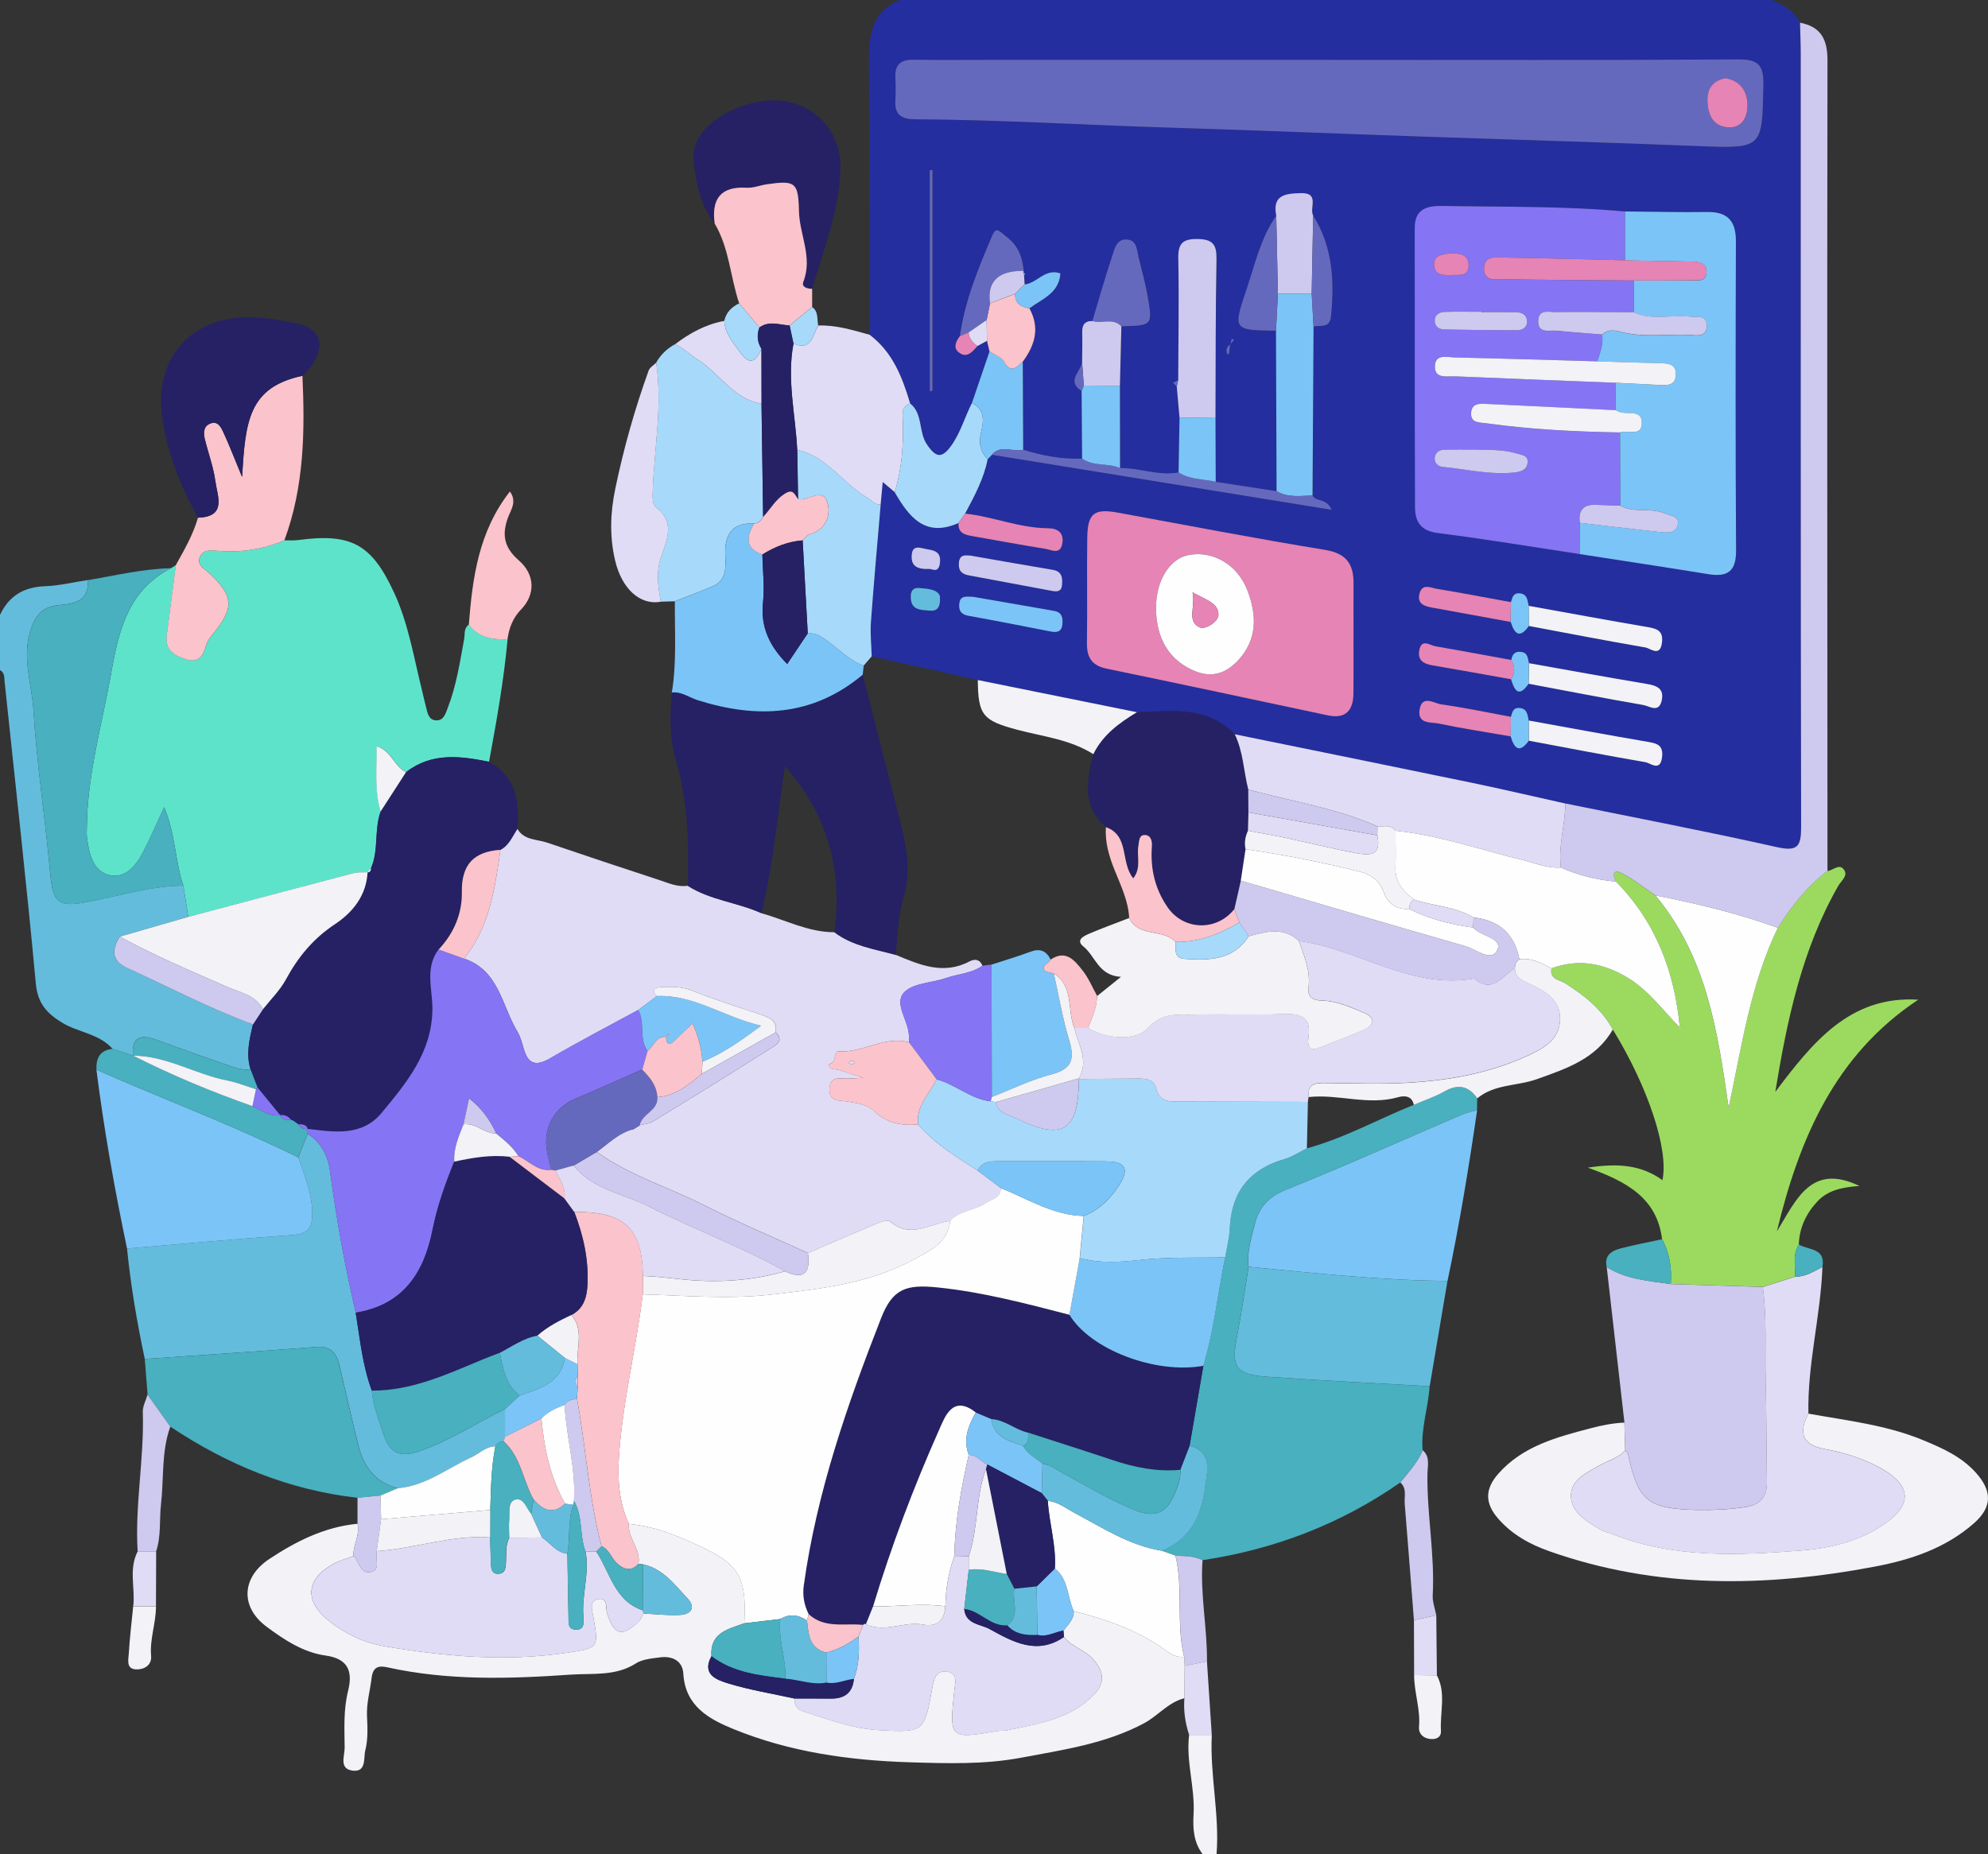 <?xml version="1.0" encoding="UTF-8"?><svg id="Capa_1" xmlns="http://www.w3.org/2000/svg" viewBox="0 0 432.85 403.83"><rect x="0" y="0" width="432.85" height="403.83" fill="#333333" stroke="none"/><defs><style>.cls-1{fill:#fbc3cb;}.cls-1,.cls-2,.cls-3,.cls-4,.cls-5,.cls-6,.cls-7,.cls-8,.cls-9,.cls-10,.cls-11,.cls-12,.cls-13,.cls-14,.cls-15,.cls-16{stroke-width:0px;}.cls-2{fill:#f2f2f7;}.cls-3{fill:#e584b5;}.cls-4{fill:#cec9ee;}.cls-5{fill:#5ee3cb;}.cls-6{fill:#252164;}.cls-7{fill:#e0dcf5;}.cls-8{fill:#a7d9fb;}.cls-9{fill:#242e9f;}.cls-10{fill:#9bda5f;}.cls-11{fill:#64bcdd;}.cls-12{fill:#6569be;}.cls-13{fill:#48b0be;}.cls-14{fill:#7bc4f7;}.cls-15{fill:#8574f4;}.cls-16{fill:#fefefe;}</style></defs><path class="cls-9" d="M189.32,72.89c-.03-20.03-.03-40.06-.13-60.09-.03-5.54.89-10.41,6.72-12.8h189.91c2.48,1.11,4.87,2.32,6.1,4.96.05,2.32.16,4.65.16,6.97,0,56.06-.03,112.11.08,168.17,0,4.2-.72,5.43-5.26,4.41-15.3-3.43-30.71-6.38-46.07-9.51-6.76-1.51-13.51-3.1-20.29-4.5-17.22-3.57-34.46-7.06-51.69-10.58-6.04-6.28-13.78-5.03-21.29-4.81-11.56-2.34-23.11-4.67-34.67-7.01-7.7-1.72-15.39-3.44-23.09-5.16-.07-2.47-.35-4.96-.17-7.42.62-8.55,1.4-17.08,2.12-25.62.15-1.57.29-3.13.46-4.92.97.82,1.79,1.51,2.61,2.21,3.11,5.37,6.6,9.93,13.87,6.73-.12,2.34,1.6,2.59,3.27,2.89,5.24.93,10.47,1.9,15.72,2.74,1.29.21,3.14,1.33,3.6-1.09.46-2.39-.93-3.4-3.12-3.41-6.19-.04-11.94-2.54-18.01-3.19,2.01-3.79,4.07-7.56,4.91-11.83.31-.33.61-.66.92-.98,24.43,3.96,48.87,7.92,73.95,11.98-1.16-2.71-3.38-1.61-4.13-3.1.07-12.28.14-24.56.21-36.83,1.49-.26,3.52.4,3.78-2.07.8-7.71.41-15.23-3.85-22.06-.91-1.62,1.53-5.02-2.72-4.89-3.31.1-6.24.36-5.32,4.92-3.4,4.83-4.62,10.54-6.46,15.99-3,8.9-2.95,8.92,6.4,9.04.04,11.65.08,23.3.13,34.95-4.41-.68-8.83-1.35-13.24-2.03-.02-4.67-.04-9.34-.05-14.01.05-11.48,0-22.97.22-34.45.06-3.19-.77-4.38-4.11-4.43-3.32-.05-4.27,1.02-4.21,4.29.18,8.82,0,17.65-.02,26.47-.38.18-.75.37-1.13.55.27.28.54.56.82.84.2,2.26.4,4.53.6,6.79-.07,3.97-.14,7.93-.21,11.9-4.33.79-8.46-1-12.74-.95,0-5.97-.02-11.95-.03-17.92.11-4.32.21-8.63.32-12.95,6.81-.16,6.86-.16,5.65-6.92-.49-2.74-1.25-5.43-1.91-8.14-.38-1.55-.37-3.61-2.41-3.83-2.4-.25-2.81,2.04-3.35,3.65-1.55,4.65-2.88,9.38-4.29,14.08-1.73-.03-2.26.91-2.22,2.52.06,2.16,0,4.32-.02,6.48-.33,2.07-3.47,4.1-.11,6.24.04,4.91.07,9.82.11,14.72-4.4.2-8.65-.65-12.83-1.92-.03-6.4-.06-12.8-.09-19.2,2.66-3.59,3.77-7.38,1.45-11.6,2.74-2.06,6.47-3.28,6.75-7.62-3.35-1.17-5.08,2.17-7.79,2.41-.04-.68-.08-1.35-.12-2.03.08-.07.17-.14.25-.21-.13-.13-.26-.27-.4-.4l.05-.31c-.28-2.83-1.03-5.2-3.49-7.21-2.27-1.85-2.52-2.38-3.46-.21-3,6.98-5.85,14.02-6.94,21.62-.88,1.14-1.52,2.54-.25,3.54,1.79,1.41,2.97-.16,4.1-1.39.68-.37,1.36-.74,2.05-1.12.18.77.37,1.53.55,2.3-1.28,3.75-2.55,7.5-3.83,11.24-1.56,3.07-2.46,6.45-4.52,9.31-2.06,2.86-3.34,2.54-5.27-.3-1.89-2.79-.81-6.65-3.65-8.93-1.72-5.72-3.82-11.21-8.85-14.97ZM267.9,74.99c-.72.48-1.05,1.13-.74,1.99.04.11.26.16.39.25.1-.76.2-1.51.3-2.27.27-.3.54-.59.82-.89-.16-.11-.32-.22-.49-.32-.1.42-.19.84-.29,1.25ZM328.92,135.45c.81,2.56,1.93,3.74,3.95.88,8.45,1.58,16.89,3.23,25.36,4.68,1.15.2,3.27,2.19,3.64-1.13.28-2.55-1.14-2.96-3.15-3.31-8.64-1.48-17.26-3.07-25.88-4.62-.28-1.23-.28-2.67-2.11-2.74-1.34-.05-1.45,1.02-1.76,1.91-5.38-.98-10.75-2.01-16.14-2.9-1.29-.21-3.12-1.24-3.74.97-.63,2.26.96,2.81,2.76,3.13,5.69,1.02,11.38,2.08,17.07,3.12ZM328.97,156.11c-5.05-.93-10.08-2-15.16-2.71-1.57-.22-4.25-2.21-4.74,1.23-.45,3.1,2.52,2.6,4.19,2.95,5.18,1.09,10.43,1.88,15.65,2.79.77,2.61,1.87,3.81,3.95.95,8.46,1.58,16.9,3.22,25.38,4.68,1.16.2,3.25,2.18,3.63-1.15.3-2.59-1.12-2.95-3.14-3.29-8.65-1.48-17.27-3.09-25.91-4.64-.26-1.26-.3-2.68-2.12-2.73-1.36-.04-1.45,1.03-1.74,1.93ZM329.06,143.74c-5.5-1-11-2.04-16.52-2.98-1.24-.21-3.04-1.76-3.53.88-.39,2.11.88,2.93,2.81,3.26,5.73.96,11.45,2.02,17.18,3.04.74,2.44,1.67,4.11,3.83.98,8.32,1.56,16.63,3.19,24.97,4.63,1.29.22,3.37,1.82,3.99-.95.61-2.71-1.14-3.29-3.39-3.67-8.51-1.42-17-2.98-25.5-4.49-.27-1-.18-2.22-1.65-2.44-1.4-.21-1.99.51-2.19,1.75ZM353.82,46.05c-13.25-1.21-26.54-.97-39.82-1.21-3.45-.06-5.97.73-5.97,4.8,0,20.28-.02,40.56.06,60.83.01,3.11,1.22,5.13,4.93,5.6,10.34,1.31,20.63,3.03,30.94,4.59,9.33,1.45,18.67,2.84,27.99,4.37,4.22.69,6.09-.61,6.06-5.2-.14-22.42-.1-44.85-.04-67.28.01-4.35-1.74-6.45-6.21-6.39-5.98.08-11.96-.07-17.94-.12ZM289.86,13.04c-24.32,0-48.64,0-72.96,0-6,0-11.99.06-17.99-.02-2.72-.04-4.05,1.03-3.93,3.82.07,1.66.09,3.34,0,5-.18,3,1.16,4.12,4.14,4.14,18.78.12,37.53,1.27,56.3,1.85,18.44.57,36.86,1.33,55.3,1.96,19.93.68,39.87,1.25,59.8,2.06,13.39.54,13.2.19,13.45-13.4.08-4.52-1.31-5.53-5.63-5.5-29.48.19-58.97.1-88.45.1ZM294.71,139.04c0-3.99-.02-7.98,0-11.97.03-4.24-1.55-6.57-6.21-7.33-15.05-2.45-30.03-5.36-45.04-8.1-5.22-.95-6.65.09-6.73,5.43-.11,7.64.05,15.29-.07,22.93-.05,3.14,1.04,4.93,4.26,5.6,16.05,3.33,32.09,6.76,48.13,10.17,3.96.84,5.6-1.05,5.64-4.77.04-3.99.01-7.98.01-11.97ZM211.38,121.01c-1.1-.06-2.49-.42-2.62,1.69-.1,1.73.77,2.34,2.25,2.62,6.02,1.11,12.04,2.25,18.06,3.37,1.07.2,2.03.16,2.15-1.24.14-1.59.03-3.01-2.01-3.35-5.88-1-11.76-2.03-17.84-3.09ZM211.95,129.98c-1.59-.06-2.85-.3-3.06,1.38-.2,1.53.28,2.44,1.99,2.75,6,1.07,11.98,2.26,17.96,3.43,1.35.26,2.33,0,2.48-1.52.14-1.4-.05-2.68-1.79-2.98-6-1.04-12-2.09-17.57-3.06ZM202.45,85.25c.19-.06.38-.12.57-.18v-48.02c-.19,0-.38,0-.57.01v48.19ZM202.4,123.91c.37-.1,1.93,1.08,2.24-1.21.41-3.06-1.9-2.83-3.69-3.28-1.23-.31-2.27-.35-2.43,1.35-.22,2.37.96,3.27,3.88,3.14ZM204.65,129.8c-.54-1.47-2.57-1.58-4.5-1.75-1.63-.14-1.92.99-1.84,2.26.17,2.58,2.17,2.48,3.99,2.66,1.66.16,2.53-.48,2.35-3.18Z"/><path class="cls-11" d="M24.51,228.42c-2.93-3.33-7.48-3.55-11.05-5.74-3.33-2.05-5.26-4.2-5.66-8.48-2.03-21.91-4.49-43.77-6.79-65.66-.1-.97.06-2.03-1.02-2.61v-12c1.95-4.14,5.16-6.09,9.78-6.26,3.11-.11,6.19-.87,9.28-1.34.51,4.63-3.02,5.16-6.08,5.42-3.85.33-5.39,2.37-6.41,5.77-1.77,5.87.38,11.54.73,17.24.73,11.85,2.57,23.62,3.64,35.45.58,6.41,1.73,7.42,8.01,6.24,6.97-1.3,13.79-3.53,20.97-3.58.36,2.26.72,4.52,1.07,6.79-4.98,1.44-9.96,2.87-14.93,4.31-1.76,2.78-1.83,5.26,1.53,6.79,9.14,4.17,18.04,8.86,27.49,12.33-.74,3.24-1.57,6.47-.51,9.81-2.07.24-3.93-.6-5.8-1.23-5.01-1.7-9.97-3.54-14.95-5.31-3.29-1.17-5.2-.39-4.87,3.5-1.48-.48-2.96-.96-4.44-1.44Z"/><path class="cls-2" d="M261.88,403.83c-2.03-2.63-2.18-5.68-2-8.82.32-5.77-1.69-11.41-.97-17.2,1.65,0,3.29,0,4.94,0-.45,8.71,1.72,17.31,1.03,26.03h-3Z"/><path class="cls-10" d="M397.89,189.7c1.22-.14,2.56-1.73,3.6-.3.96,1.31-.6,2.41-1.21,3.47-7.94,13.85-11.15,29.15-13.74,44.91,8.05-10.65,16.17-20.99,31.13-20.07-18.16,12.04-25.92,30.28-30.79,50.47,4.18-6.77,7.38-15.02,17.98-9.9-3.37.24-6.75.78-9.14,3.35-2.42,2.59-3.96,5.72-4.06,9.39-1.4,2.2-.72,4.65-.82,7-2.34.75-4.68,1.49-7.02,2.24-6.68-.21-13.36-.41-20.04-.62.26-3.43-.24-6.72-1.9-9.77-1.08-8.88-7.6-12.55-16.18-15.58,6.6-1.01,11.67-.6,16.26,2.72,1.43-6.64-3.18-20.41-10.81-32.81-2.41-4.45-6.22-7.44-10.39-10.09-1.24-.79-3.41-.84-2.97-3.22,5.89-2.18,11.35-1.13,16.62,2.05,4.65,2.8,7.71,7.2,11.44,10.93.04.16.05.33.13.46.04.06.2.05.31.08l-.52-.46c-1.11-12.19-5.19-23.09-13.92-31.96-.86-1.61-.59-2.77,1.35-1.76,2.55,1.33,4.83,3.16,7.23,4.78,11.17,13.35,13.57,29.73,15.94,46.21,2.85-13.3,4.73-26.79,10.7-39.15,2.96-4.68,6.33-9.01,10.8-12.37Z"/><path class="cls-13" d="M304.89,322.85c-13,9.08-27.42,14.57-43.07,16.93-1.86-.93-3.88-.87-5.88-.98-1.01-.36-2.01-.72-3.02-1.09,6.44-2.45,8.76-8.17,9.46-14.04.3-2.56,1.9-7.54-3.38-8.78,1-5.81,2-11.63,3-17.44,2.31-7.73,3.13-15.76,4.75-23.63.34-2.11.89-4.21.99-6.33.35-7.93,4.3-12.86,11.91-15.06,1.71-.49,3.26-1.54,4.88-2.34,8.14-2.22,15.51-6.34,23.28-9.48,2.24-.96,4.58-1.72,6.68-2.92,2.96-1.69,5.23-1.22,7.14,1.51-.01.86-.03,1.72-.04,2.58-1.11.32-2.26.54-3.32.99-12.82,5.49-25.54,11.2-38.47,16.42-3.74,1.51-5.79,3.99-6.62,7.41-.73,3.01-1.77,6.08-1.34,9.3-.8,4.89-1.47,9.81-2.43,14.67-1.43,7.21-.55,8.75,6.66,9.27,11.72.83,23.46,1.39,35.2,2.06-.28,4.68-1.94,9.2-1.51,13.96-1.15,2.68-3.08,4.81-4.9,7.01Z"/><path class="cls-4" d="M397.89,189.7c-4.47,3.36-7.84,7.68-10.8,12.37-8.66-3.18-17.61-5.29-26.64-7.06-2.4-1.62-4.68-3.45-7.23-4.78-1.95-1.02-2.21.14-1.36,1.75-4.18-.35-8.19-1.36-12.02-3.07-.59-4.71.95-9.26.99-13.93,15.37,3.13,30.77,6.08,46.07,9.51,4.54,1.02,5.27-.21,5.26-4.41-.11-56.06-.07-112.11-.08-168.17,0-2.32-.1-4.65-.16-6.97,4.51.88,5.98,3.57,5.98,8.17-.1,58.86-.03,117.72,0,176.58Z"/><path class="cls-4" d="M363.78,279.65c6.68.21,13.36.41,20.04.62.91,6.7.46,13.43.62,20.14.18,7.43.17,14.88.28,22.31.04,2.95-1.11,4.98-4.89,5.51-3.48.49-6.92.66-10.36.59-10.73-.22-12.84-2.02-14.99-12.2-.06-.28-.41-.5-.62-.75-.06-2.02-.12-4.03-.17-6.05-1.29-11.3-2.57-22.59-3.86-33.89,4.26,2.71,9.17,3.01,13.96,3.71Z"/><path class="cls-2" d="M353.68,309.82c.06,2.02.12,4.03.17,6.05-1.5,1.68-3.69,2.17-5.55,3.23-2.9,1.65-6.5,3.25-6.24,7,.24,3.46,3.6,5.33,6.46,7.05.7.42,1.56.54,2.33.85,13.41,5.38,27.42,4.75,41.35,3.66,6.23-.49,12.47-1.95,17.86-5.6,6.39-4.33,6.23-8.49-.54-12.31-3.79-2.13-7.94-3.4-12.2-4.18-4.97-.9-5.76-3.57-3.56-7.71,8.44,1.53,17,2.46,25.05,5.81,4.18,1.74,8.18,3.52,11.32,6.96,3.63,3.98,3.72,7.52-.31,11.08-6.17,5.44-13.68,7.96-21.6,9.46-23.88,4.52-47.56,4.88-70.84-3.33-4.28-1.51-8.15-3.63-11.2-7.14-2.9-3.34-2.88-6.41.03-9.73,5.37-6.1,12.85-8.01,20.18-9.94,2.29-.61,4.82-1.11,7.3-1.22Z"/><path class="cls-7" d="M393.76,307.88c-2.2,4.13-1.41,6.81,3.56,7.71,4.26.77,8.41,2.04,12.2,4.18,6.77,3.81,6.93,7.97.54,12.31-5.38,3.65-11.63,5.11-17.86,5.6-13.93,1.09-27.94,1.72-41.35-3.66-.77-.31-1.63-.43-2.33-.85-2.86-1.72-6.21-3.6-6.46-7.05-.26-3.75,3.34-5.35,6.24-7,1.86-1.06,4.05-1.55,5.55-3.23.21.25.57.47.62.75,2.15,10.17,4.27,11.98,14.99,12.2,3.45.07,6.88-.09,10.36-.59,3.77-.53,4.93-2.57,4.89-5.51-.11-7.44-.1-14.88-.28-22.31-.16-6.7.29-13.43-.62-20.14,2.34-.75,4.68-1.49,7.02-2.24,2.26.04,4.07-1.16,5.97-2.13-.39,10.72-3.3,21.2-3.05,31.98Z"/><path class="cls-14" d="M271.87,275.89c-.43-3.22.61-6.29,1.34-9.3.83-3.42,2.87-5.9,6.62-7.41,12.93-5.21,25.65-10.93,38.47-16.42,1.05-.45,2.21-.66,3.32-.99-1.81,12.46-3.84,24.87-6.45,37.19-14.5-.12-28.89-1.68-43.29-3.08Z"/><path class="cls-11" d="M271.87,275.89c14.4,1.39,28.8,2.96,43.29,3.08-1.29,7.64-2.58,15.28-3.87,22.92-11.73-.67-23.47-1.23-35.2-2.06-7.21-.51-8.09-2.06-6.66-9.27.96-4.86,1.63-9.78,2.43-14.67Z"/><path class="cls-2" d="M321.65,239.2c-1.91-2.72-4.18-3.2-7.14-1.51-2.1,1.2-4.45,1.96-6.68,2.92-.42-2.12-2.22-2-3.5-1.64-6.5,1.83-12.94-.76-19.4-.05-.35-3.02,1.62-3.06,3.78-3.04,5.8.05,11.61.26,17.39-.04,8.92-.47,17.72-1.98,25.92-5.65,3.55-1.59,7.62-3.52,7.66-8.23.04-4.48-3.72-6.35-7.2-7.93-1.53-.69-2.57-1.4-2.66-3.12.06-.8.22-1.56,1.01-1.99,2.62-.38,4.79.82,6.97,1.98-.44,2.38,1.73,2.44,2.97,3.22,4.17,2.65,7.98,5.64,10.39,10.09-3.68,6.41-10.09,8.5-16.53,10.81-4.29,1.54-9.23,1.04-12.98,4.18Z"/><path class="cls-4" d="M304.89,322.85c1.82-2.21,3.75-4.34,4.9-7.01,1.65,1.46,1.03,3.43,1.01,5.17-.13,8.82,1.63,17.55,1.15,26.38-.08,1.44.5,2.93.77,4.39-1.62.36-3.24.71-4.86,1.07-.67-8.46-1.32-16.92-2.01-25.37-.13-1.58.52-3.33-.96-4.63Z"/><path class="cls-4" d="M255.95,338.8c2,.11,4.02.05,5.88.98-.54,7.38,1.03,14.67.97,22.03-1.62.33-3.23.66-4.85,1l-.11-1.97c-1.79-7.25-.11-14.79-1.89-22.04Z"/><path class="cls-13" d="M363.78,279.65c-4.8-.7-9.7-1.01-13.96-3.71-.57-2.56,1.09-3.56,3.09-4.08,2.96-.76,5.98-1.33,8.97-1.98,1.66,3.06,2.17,6.34,1.9,9.77Z"/><path class="cls-7" d="M257.94,362.8c1.62-.33,3.23-.66,4.85-1,.35,5.33.7,10.67,1.05,16-1.65,0-3.29,0-4.94,0-.84-2.59-1.24-5.24-1.02-7.97.02-2.35.04-4.69.06-7.04Z"/><path class="cls-2" d="M312.86,364.85c2.05,3.89.64,8.04.88,12.07.09,1.44-1.05,1.95-2.38,1.79-1.54-.18-2.53-1.2-2.4-2.65.35-3.84-1.07-7.48-1.06-11.26,1.65.02,3.3.03,4.96.05Z"/><path class="cls-7" d="M312.86,364.85c-1.65-.02-3.3-.03-4.96-.05-.01-3.98-.03-7.97-.04-11.95,1.62-.35,3.24-.71,4.86-1.07.05,4.35.09,8.71.14,13.07Z"/><path class="cls-13" d="M396.81,275.9c-1.9.97-3.71,2.17-5.97,2.13.09-2.35-.59-4.8.82-7,2.07,1.25,5.85.69,5.15,4.87Z"/><path class="cls-7" d="M112.65,180.51c1.47,2.52,4.26,2.23,6.52,3.01,8.09,2.76,16.2,5.46,24.33,8.12,2.02.66,4.01,1.6,6.24,1.26,4.92,3.16,10.85,3.61,16.07,5.98,5.26,1.49,10.21,4.15,15.87,4.14,3.96,3.01,8.78,3.67,13.38,4.94,5.19,2.17,10.37,4.41,16.04,1.41,1.14-.6,2.25-.47,2.82.95-2.37,1.7-5.3,1.76-7.94,2.68-3.11,1.08-7.26,1.08-9.17,3.18-2.18,2.39,1,6.09,1.1,9.33.01.5.04.99.05,1.49-5.36-1.51-10.05,2.32-15.31,1.96-1.35-.09-.32,2.68-2.19,2.72.09,1.5,1.37,1.05,2.2,1.33,1.4.46,2.8.9,5.36,1.72-1.92.09-2.57.11-3.22.16-1.77.12-4.13-.82-4.19,2.38-.05,2.72,2.13,2.34,3.7,2.59,2.14.34,4.43.6,5.98,2.08,2.78,2.68,6,3.28,9.6,2.93,3.65,4.23,8.34,7.1,12.97,10.06,1.69,1.27,3.38,2.54,5.07,3.81,0,2.15-1.92,2.36-3.21,3.25-2.43,1.67-5.7,1.61-7.82,3.88-4.33.59-8.61,3.98-13.08.15-.48-.41-1.95.05-2.83.42-5.04,2.1-10.04,4.29-15.06,6.45-7.51-3.44-15.14-6.65-22.51-10.38-7.79-3.95-16.29-6.49-23.48-11.64,2.57-1.85,4.81-4.21,8.05-4.98.33-.2.65-.41.98-.61,0,0,.36-.25.36-.25.95-.25,2.03-.28,2.84-.78,8.61-5.27,17.19-10.57,25.71-15.98,1.04-.66,2.94-1.64,1.02-3.44.4-2.7-1.53-3.29-3.49-3.95-4.85-1.63-9.75-3.17-14.49-5.07-2.45-.98-4.84-.97-7.3-.81-1.33.09-1.68.88-.61,1.93-1.34,1.01-2.68,2.01-4.03,3.02-6.39,3.48-12.86,6.84-19.15,10.51-3.12,1.82-4.84,1.34-5.81-2.11-.36-1.27-.71-2.6-1.38-3.71-3.39-5.63-3.99-13.34-11.61-15.87,5.58-6.91,6.74-15.31,7.93-23.7,1.89-.98,2.6-2.93,3.7-4.56Z"/><path class="cls-5" d="M41,199.67c-.36-2.26-.72-4.52-1.07-6.78-1.81-5.29-1.69-11.11-4.18-17.13-1.76,3.79-2.99,6.67-4.42,9.46-1.57,3.07-3.87,6.21-7.52,5.35-3.54-.83-4.39-4.64-4.86-8.04-.11-.82-.05-1.66-.04-2.5.13-11.52,3.38-22.54,5.36-33.77,1.62-9.21,3.8-17.8,12.98-22.53.35-.21.69-.42,1.04-.64-.66,5.1-1.31,10.2-1.97,15.3-.42,3.23,1.71,4.41,4.24,5.21,2.55.8,3.64-.57,4.26-2.83.25-.92.8-1.82,1.42-2.56,4.89-5.88,4.73-8.46-.89-13.58-.94-.85-2.41-1.57-1.86-3.17.63-1.82,2.32-1.64,3.81-1.51,5.07.43,9.95-.27,14.64-2.28,1-.01,2.01.07,2.99-.06,11.55-1.53,15.97.86,20.87,11.44,3.1,6.69,4.26,13.96,6.02,21.04.32,1.29.59,2.59.93,3.87.34,1.27.52,2.84,2.2,2.92,1.68.09,2.07-1.52,2.53-2.7,1.88-4.83,2.65-9.93,3.58-15,.2-1.11-.12-2.38,1.05-3.17,2.11,2.88,5.17,3.3,8.41,3.21-.83,8.97-2.4,17.83-4.04,26.67-6.26-1.26-12.47-2.07-18.04,2.25-2.57-1.19-3.14-4.63-6.42-5.66.07,4.93-.5,9.62.89,14.24-1.46,3.99-.37,8.41-2.11,12.36-.27.3-.53.6-.8.91,0,0,.07-.04.07-.04-.98.05-2.01-.07-2.94.17-12.04,3.15-24.06,6.36-36.09,9.55Z"/><path class="cls-6" d="M80.76,189.09c1.74-3.94.65-8.37,2.11-12.36,1.85-2.86,3.69-5.72,5.54-8.58,5.57-4.32,11.78-3.51,18.04-2.25,5.99,3.2,6.63,8.68,6.2,14.61-1.11,1.62-1.81,3.57-3.7,4.56-5.75.37-8.5,3.2-8.4,9.19.08,4.72-1.74,8.99-5.05,12.51-3.05,4.04-1.32,8.65-1.35,12.97-.07,9.41-5.59,16.02-11.05,22.62-4.3,5.19-10.33,4.19-16.11,3.49l.02.04c-.33-1.06-1.22-1.01-2.07-1.06l.1.07c-.42-.29-.84-.59-1.26-.88l-.36-.12c-.65-.77-1.44-1.19-2.47-1.05l.06.02c-1.65-2.02-3.3-4.04-4.96-6.06-.5-1.3-.99-2.6-1.49-3.91-1.05-3.33-.23-6.57.51-9.81.73-1.1,1.45-2.2,2.17-3.3,1.69-2.16,3.72-4.13,5.01-6.51,2.64-4.89,5.94-8.89,10.68-12.03,3.83-2.53,6.84-6.22,7.09-11.31,0,0-.07.04-.07.04.59-.02.82-.35.8-.91Z"/><path class="cls-6" d="M195.05,207.96c-4.6-1.27-9.42-1.94-13.38-4.94,1.8-13.56-1.44-25.63-10.77-36.15-1.6,10.8-2.59,21.53-5.09,32.01-5.22-2.37-11.15-2.82-16.07-5.98.25-9.17.1-18.25-2.56-27.2-1.43-4.79-1.36-9.88-.89-14.88,2.11-.24,3.76,1.09,5.62,1.67,12.89,4.06,25.08,3.56,35.94-5.55,2.69,10.55,5.36,21.11,8.08,31.66,1.41,5.48,2.48,10.96.86,16.61-1.19,4.16-1.46,8.46-1.72,12.75Z"/><path class="cls-13" d="M37.24,123.73c-9.18,4.72-11.36,13.32-12.98,22.53-1.97,11.23-5.23,22.25-5.36,33.77,0,.83-.07,1.68.04,2.5.47,3.4,1.32,7.2,4.86,8.04,3.65.86,5.95-2.28,7.52-5.35,1.43-2.79,2.66-5.68,4.42-9.46,2.48,6.02,2.37,11.84,4.18,17.13-7.18.05-14,2.28-20.97,3.58-6.27,1.17-7.43.17-8.01-6.24-1.07-11.83-2.92-23.61-3.64-35.45-.35-5.71-2.5-11.37-.73-17.24,1.02-3.4,2.57-5.44,6.41-5.77,3.06-.26,6.59-.79,6.08-5.42,6.04-1.01,12.01-2.46,18.18-2.61Z"/><path class="cls-8" d="M146.94,130.94c-1.02.03-2.03.07-3.05.1-.62-3.22-1.08-6.42.01-9.65,1.29-3.82,3.25-7.69-1.19-11.03-.66-.49-.63-2.16-.6-3.27.3-9.37,2.17-18.7.76-28.12.97-1.73,2.35-3.04,4.08-4,1.83.81,3.26,2.24,4.9,3.28,4.79,3.03,7.78,8.67,13.95,9.66.12,8.22.23,16.44.35,24.65-.4.83-1.02,1.37-1.98,1.45-4.84-.24-6.43,2.48-6.27,6.84.1,2.67.36,5.48-2.72,6.82-2.71,1.18-5.5,2.18-8.26,3.26Z"/><path class="cls-14" d="M146.94,130.94c2.76-1.08,5.55-2.08,8.26-3.26,3.08-1.34,2.81-4.16,2.72-6.82-.16-4.36,1.44-7.08,6.27-6.84-1.68,2.85-2.04,5.36,1.8,6.74.07,3.49.51,7.02.14,10.46-.58,5.47,1.54,9.62,5.27,13.39,1.53-2.29,3-4.48,4.47-6.67,1.8-.2,3.03.76,4.43,1.76,2.53,1.81,4.7,4.2,7.76,5.25l-.22,1.98c-10.86,9.12-23.04,9.62-35.94,5.55-1.86-.59-3.51-1.92-5.62-1.67,1.09-6.6.6-13.24.66-19.87Z"/><path class="cls-1" d="M61.92,117.67c-4.68,2.01-9.57,2.71-14.64,2.28-1.48-.13-3.18-.31-3.81,1.51-.55,1.6.92,2.32,1.86,3.17,5.62,5.13,5.78,7.7.89,13.58-.62.74-1.17,1.64-1.42,2.56-.62,2.26-1.72,3.64-4.26,2.83-2.53-.8-4.66-1.98-4.24-5.21.66-5.1,1.31-10.2,1.97-15.3,1.86-3.33,3.77-6.65,4.84-10.35,6.33-.2,4.22-4.67,3.78-7.93-.42-3.1-1.54-6.09-2.29-9.15-.33-1.34-.35-2.81,1.16-3.41,1.71-.68,2.39.86,2.91,1.99,1.29,2.78,2.39,5.65,4.03,9.63.74-11.99,1.32-19.52,13.15-22.03.56,12.15.37,24.21-3.93,35.83Z"/><path class="cls-6" d="M65.86,81.84c-11.83,2.51-12.41,10.04-13.15,22.03-1.65-3.97-2.75-6.84-4.03-9.63-.52-1.13-1.21-2.67-2.91-1.99-1.51.6-1.49,2.07-1.16,3.41.75,3.06,1.87,6.05,2.29,9.15.44,3.26,2.55,7.73-3.78,7.93-3.85-6.84-6.67-14.03-7.81-21.85-1.84-12.61,6.14-21.93,18.93-21.8,3.29.03,6.61.58,9.85,1.22,5.64,1.12,6.98,4.58,3.76,9.33-.55.81-1.32,1.46-1.99,2.19Z"/><path class="cls-7" d="M189.32,72.89c5.03,3.76,7.14,9.25,8.85,14.97-1.93.77-1.65,2.08-1.6,3.93.16,5.17-.21,10.37-1.76,15.39-.82-.69-1.65-1.39-2.61-2.21-.17,1.78-.31,3.35-.46,4.92-1.28.05-2-.95-2.97-1.52-5.29-3.13-8.72-8.98-15.18-10.39-.38-7.72-2.31-15.39-.81-23.17,4.01,1.73,4.12-1.89,5.39-3.92,3.87-.14,7.5,1.01,11.16,2.01Z"/><path class="cls-6" d="M155.61,48.7c-3.17-4.07-4.15-9.05-4.59-13.86-.53-5.69,5.45-10.77,13.49-12.57,10.2-2.28,19.04,4.72,18.48,15.13-.48,8.82-3.65,17.11-6.16,25.5-1.07,0-2.37-.36-1.91-1.55,2.07-5.32-.85-10.25-.96-15.38-.14-6.27-.76-6.73-6.98-5.84-1.47.21-2.95.83-4.39.75-5.74-.34-7.71,2.49-6.98,7.82Z"/><path class="cls-1" d="M155.61,48.7c-.73-5.33,1.25-8.16,6.98-7.82,1.44.09,2.92-.53,4.39-.75,6.22-.89,6.84-.43,6.98,5.84.11,5.13,3.04,10.06.96,15.38-.46,1.19.84,1.54,1.91,1.55,0,1.31,0,2.63,0,3.94-1.63,1.34-3.27,2.68-4.9,4.02-2.21-.1-4.48-1.1-6.58.45l-4.41-5.25c-1.93-5.75-2.15-12.01-5.33-17.38Z"/><path class="cls-7" d="M142.88,78.97c1.41,9.42-.46,18.75-.76,28.12-.04,1.11-.06,2.77.6,3.27,4.43,3.34,2.48,7.21,1.19,11.03-1.09,3.23-.63,6.43-.01,9.65-4.6.85-8.53-2.89-9.96-8.94-1.25-5.28-1.06-10.44.03-15.68,1.82-8.75,4.23-17.32,7.26-25.72.25-.69,1.1-1.16,1.67-1.73Z"/><path class="cls-1" d="M110.49,139.23c-3.25.09-6.3-.32-8.41-3.21.8-10.19,2.11-20.23,8.94-28.98,1.56,2.11.27,3.96-.26,5.28-1.56,3.95-1.14,6.83,2.24,9.76,3.48,3.02,3.62,7.36.49,10.61-1.89,1.96-2.63,4.07-3,6.54Z"/><path class="cls-7" d="M165.82,87.92c-6.17-1-9.16-6.63-13.95-9.66-1.64-1.04-3.07-2.47-4.9-3.28,3.22-2.45,6.69-4.35,10.72-5.09.15,2.81,2,4.77,3.5,6.9,2.13,3.02,3.47,1.72,4.61-.8,0,3.98.01,7.96.02,11.95Z"/><path class="cls-8" d="M165.8,75.97c-1.14,2.53-2.48,3.83-4.61.8-1.5-2.13-3.35-4.08-3.5-6.9.42-1.84,1.6-3.02,3.25-3.8,1.47,1.75,2.94,3.5,4.41,5.25-.6,1.62-.46,3.17.45,4.64Z"/><path class="cls-8" d="M171.93,70.88c1.64-1.34,3.27-2.68,4.9-4.02,1.43,1.02,1.02,2.64,1.32,4.03-1.26,2.04-1.38,5.65-5.38,3.92-.28-1.31-.56-2.62-.84-3.93Z"/><path class="cls-12" d="M289.86,13.04c29.49,0,58.97.09,88.45-.1,4.32-.03,5.72.98,5.63,5.5-.25,13.6-.06,13.95-13.45,13.4-19.93-.81-39.86-1.38-59.8-2.06-18.43-.63-36.86-1.39-55.3-1.96-18.77-.58-37.52-1.73-56.3-1.85-2.98-.02-4.32-1.14-4.14-4.14.1-1.66.08-3.33,0-5-.12-2.79,1.21-3.86,3.93-3.82,6,.09,11.99.02,17.99.02,24.32,0,48.64,0,72.96,0ZM375.68,17.04c-2.66.51-3.94,2.14-3.9,4.84.04,3.16,1.26,5.75,4.67,5.87,3.17.11,4.16-2.71,4.04-5.2-.13-2.71-1.59-5.02-4.8-5.5Z"/><path class="cls-15" d="M343.96,120.67c-10.31-1.56-20.6-3.28-30.94-4.59-3.7-.47-4.91-2.49-4.93-5.6-.07-20.28-.05-40.56-.06-60.83,0-4.07,2.53-4.86,5.97-4.8,13.28.24,26.57,0,39.82,1.21,0,3.55,0,7.09,0,10.64-8.61-.21-17.23-.45-25.84-.59-2.03-.03-4.98-.63-4.88,2.55.09,2.79,2.9,2.15,4.76,2.18,9.3.14,18.61.18,27.91.26,0,2.3,0,4.61,0,6.91-5.66-.02-11.32-.09-16.97-.04-1.5.01-3.77-.71-3.88,1.84-.13,2.97,2.4,2.06,4.04,2.22,3.29.33,6.59.56,9.89.83.28,2.06-.46,3.94-1.08,5.83-10.29-.29-20.58-.62-30.87-.84-1.67-.04-4.3-.86-4.47,1.73-.19,3.03,2.63,2.3,4.47,2.38,11.61.5,23.23.93,34.84,1.39l.06,5.99c-9.27-.45-18.55-.92-27.83-1.35-1.64-.08-3.66-.33-3.69,2.1-.02,2.09,1.83,1.89,3.3,2.1,9.67,1.35,19.39,1.83,29.14,2,.02,5.31.04,10.62.07,15.93-1.79-.06-3.57-.11-5.36-.19-2.79-.12-3.85,1.26-3.46,3.93,0,2.27-.01,4.54-.02,6.81ZM321.39,97.91c-2.31,0-4.63-.04-6.94.02-1.07.03-1.94.59-2.08,1.72-.14,1.2.74,1.94,1.73,2.04,5.22.49,10.39,1.8,15.7,1.2,1.44-.16,2.69-.58,2.8-2.2.11-1.59-1.26-1.6-2.37-1.93-2.91-.88-5.88-.77-8.85-.85ZM322.56,67.97s0-.05,0-.08c-2.64,0-5.28-.05-7.92.02-1.25.03-2.32.59-2.25,2.05.05,1.16.99,1.76,2.02,1.78,5.28.12,10.56.18,15.84.17,1.24,0,2.34-.63,2.23-2.08-.1-1.42-1.25-1.84-2.49-1.86-2.47-.04-4.95-.01-7.43-.01ZM315.9,55.13c-1.53.33-3.87.21-3.65,2.7.22,2.46,2.53,2.05,4.27,2.06,1.45,0,3.19.18,3.25-1.96.07-2.5-1.77-2.76-3.87-2.8Z"/><path class="cls-14" d="M353.82,56.69c0-3.55,0-7.09,0-10.64,5.98.05,11.96.2,17.93.12,4.47-.06,6.23,2.04,6.21,6.39-.07,22.43-.11,44.85.04,67.28.03,4.59-1.84,5.89-6.06,5.2-9.32-1.52-18.66-2.92-27.99-4.37,0-2.27.01-4.54.02-6.81,5.87.68,11.74,1.39,17.61,2.02,1.48.16,3.34.25,3.71-1.58.41-2.03-1.52-1.95-2.88-2.52-3.11-1.31-6.62,0-9.62-1.66-.02-5.31-.04-10.62-.06-15.93,1.61-.66,4.58,1.01,4.73-1.87.17-3.2-3-2-4.79-2.57-.3-.1-.58-.27-.87-.4-.02-2-.04-3.99-.06-5.99,3.29.17,6.57.35,9.86.5,1.56.07,3.11,0,3.28-2.07.18-2.35-1.4-2.64-3.22-2.68-4.63-.11-9.26-.26-13.89-.4.62-1.9,1.36-3.77,1.08-5.83,1.09-1.09,2.5-.99,3.73-.65,5.05,1.38,10.19.51,15.28.73,1.51.06,3.72.61,3.75-1.93.04-2.54-2.16-1.88-3.69-2.05-4.04-.47-8.22.91-12.15-.94,0-2.3,0-4.61,0-6.92,4.16,0,8.32.02,12.48-.03,1.43-.02,3.35.31,3.32-1.93-.02-2.01-1.73-2.14-3.29-2.17-4.82-.1-9.65-.18-14.47-.27Z"/><path class="cls-3" d="M294.7,139.04c0,3.99.03,7.98-.01,11.97-.04,3.72-1.68,5.62-5.64,4.77-16.04-3.41-32.07-6.84-48.13-10.17-3.21-.67-4.31-2.46-4.26-5.6.12-7.64-.04-15.29.07-22.93.08-5.34,1.51-6.38,6.73-5.43,15.01,2.74,29.99,5.65,45.04,8.1,4.66.76,6.24,3.09,6.21,7.33-.03,3.99,0,7.98,0,11.97ZM251.7,132.31c-.02,6.82,2.95,11.56,8.48,13.83,3.78,1.56,6.82.43,9.39-2.35,4.26-4.59,4.09-9.9,2-15.3-2.2-5.66-7.68-8.74-13-7.58-3.98.87-6.85,5.64-6.87,11.39Z"/><path class="cls-6" d="M240.79,180.14c-5.27-4.55-4.18-10.2-2.75-15.9,2.06-4.2,5.65-6.81,9.51-9.14,7.51-.22,15.25-1.47,21.29,4.81,1.85,3.8,1.93,8.03,2.94,12.03.01,1.66.03,3.32.04,4.98-.04,1.33-.07,2.65-.11,3.98-.59,1.29-.84,2.63-.52,4.04-.34,2.28-.69,4.56-1.03,6.84-.47,2.07-.94,4.14-1.41,6.2-3.88,4.89-11.06,4.65-14.54-.42-2.75-4.01-3.78-8.4-3.41-13.21.09-1.16-.19-2.58-1.66-2.51-1.18.05-1.12,1.4-1.28,2.38-.39,2.25.7,4.78-1.12,7.05-2.85-3.51-.73-9.3-5.95-11.14Z"/><path class="cls-7" d="M271.79,171.94c-1.02-4-1.09-8.23-2.94-12.03,17.23,3.52,34.47,7.01,51.69,10.58,6.78,1.41,13.53,3,20.29,4.5-.04,4.66-1.58,9.22-.99,13.93-2.87.21-5.49-.94-8.19-1.59-9.24-2.24-18.26-5.43-27.79-6.41-1.04-1.45-2.58-.85-3.94-.96-9-3.98-18.72-5.44-28.12-8.02Z"/><path class="cls-8" d="M189.8,142.93c-.58.67-1.16,1.35-1.74,2.02-3.05-1.05-5.22-3.44-7.75-5.25-1.4-1-2.63-1.96-4.43-1.76-.37-6.75-.74-13.51-1.11-20.26.48-.45.89-1.15,1.45-1.3,3.67-.98,4.72-4.2,3.97-6.87-1.01-3.58-4.24-.24-6.41-.83-.06-3.57-.12-7.14-.18-10.71,6.46,1.41,9.89,7.26,15.18,10.39.97.57,1.69,1.57,2.97,1.52-.72,8.54-1.5,17.08-2.12,25.62-.18,2.46.1,4.95.17,7.42Z"/><path class="cls-14" d="M277.95,106.97c-.04-11.65-.08-23.3-.13-34.95.14-2.68.28-5.37.43-8.05,2.45,0,4.9.01,7.35.02.13,2.37.27,4.73.4,7.1-.07,12.28-.14,24.56-.22,36.83-2.66.06-5.37.52-7.84-.95Z"/><path class="cls-8" d="M194.81,107.18c1.55-5.02,1.92-10.22,1.76-15.39-.06-1.85-.33-3.16,1.6-3.93,2.84,2.28,1.76,6.14,3.65,8.93,1.93,2.84,3.21,3.16,5.27.3,2.06-2.86,2.96-6.24,4.52-9.31,2.96,1.43,2.56,4.04,1.98,6.43-.56,2.32-.13,4.15,1.45,5.82-.84,4.28-2.9,8.04-4.91,11.83-.49.69-.97,1.37-1.46,2.06-7.27,3.2-10.76-1.36-13.87-6.73Z"/><path class="cls-4" d="M256.82,90.99c-.2-2.26-.4-4.53-.6-6.79.1-.46.21-.93.31-1.39.03-8.83.2-17.65.02-26.47-.07-3.27.89-4.33,4.21-4.29,3.33.05,4.17,1.24,4.11,4.43-.22,11.48-.17,22.96-.22,34.45-2.61.02-5.22.04-7.83.07Z"/><path class="cls-2" d="M247.56,155.1c-3.86,2.32-7.45,4.94-9.51,9.14-5.07-3.23-11-3.83-16.62-5.33-7.44-1.99-8.47-3.16-8.53-10.81,11.56,2.34,23.11,4.67,34.67,7.01Z"/><path class="cls-14" d="M215.05,100.02c-1.58-1.67-2.01-3.5-1.45-5.82.58-2.39.97-5.01-1.98-6.43,1.28-3.75,2.55-7.5,3.83-11.24,1.08.73,2.57,1.22,3.15,2.24,1.55,2.7,2.75,1.15,4.09-.02.03,6.4.06,12.8.09,19.2-2.23.6-4.85-1.23-6.81,1.09-.31.33-.61.66-.92.98Z"/><path class="cls-4" d="M285.6,63.98c-2.45,0-4.9-.01-7.36-.02-.12-5.66-.24-11.32-.36-16.98-.91-4.56,2.01-4.82,5.32-4.92,4.25-.13,1.82,3.27,2.72,4.89-.11,5.67-.22,11.35-.33,17.02Z"/><path class="cls-12" d="M237.85,69.9c1.42-4.7,2.74-9.43,4.29-14.08.54-1.61.95-3.9,3.35-3.65,2.05.22,2.04,2.28,2.41,3.83.66,2.71,1.41,5.4,1.91,8.14,1.22,6.76,1.16,6.77-5.65,6.92-1.82-1.95-4.26-.51-6.31-1.16Z"/><path class="cls-2" d="M332.84,131.94c8.63,1.55,17.24,3.15,25.88,4.62,2.01.34,3.44.76,3.15,3.31-.37,3.33-2.49,1.33-3.64,1.13-8.47-1.45-16.91-3.1-25.36-4.68,0-1.46-.02-2.92-.03-4.38Z"/><path class="cls-12" d="M215.97,99.04c1.96-2.31,4.58-.49,6.81-1.09,4.18,1.27,8.43,2.12,12.84,1.92,2.48,1.78,5.63.88,8.26,2.07,4.27-.05,8.41,1.74,12.74.95,2.46,1.63,5.39,1.4,8.1,2.05,4.41.68,8.83,1.35,13.24,2.03,2.47,1.47,5.18,1.01,7.84.95.75,1.49,2.96.39,4.13,3.1-25.08-4.06-49.51-8.02-73.95-11.98Z"/><path class="cls-2" d="M332.84,156.91c8.63,1.56,17.26,3.17,25.91,4.64,2.01.34,3.43.7,3.14,3.29-.38,3.33-2.47,1.35-3.63,1.15-8.48-1.46-16.92-3.1-25.38-4.68-.01-1.47-.02-2.94-.03-4.41Z"/><path class="cls-2" d="M332.91,144.43c8.5,1.51,16.99,3.07,25.5,4.49,2.25.37,4,.95,3.39,3.67-.62,2.77-2.7,1.17-3.99.95-8.34-1.44-16.65-3.07-24.97-4.63.02-1.49.04-2.99.07-4.48Z"/><path class="cls-14" d="M243.87,101.94c-2.63-1.18-5.78-.29-8.26-2.07-.04-4.91-.08-9.82-.11-14.72.16-.39.32-.79.48-1.18,2.62.02,5.24.03,7.86.05,0,5.97.02,11.95.03,17.92Z"/><path class="cls-12" d="M277.88,46.99c.12,5.66.24,11.32.36,16.98-.14,2.68-.28,5.37-.42,8.05-9.35-.12-9.41-.14-6.4-9.04,1.84-5.45,3.06-11.17,6.46-15.99Z"/><path class="cls-1" d="M222.69,78.75c-1.35,1.17-2.54,2.72-4.09.02-.58-1.01-2.07-1.5-3.15-2.24-.18-.77-.37-1.53-.55-2.3-.02-1.51-.04-3.03-.07-4.54.24-1.21.49-2.43.73-3.64l5.47-2.04c-.07,2.15,1.34,2.83,3.11,3.15,2.32,4.22,1.22,8-1.45,11.6Z"/><path class="cls-4" d="M243.84,84.02c-2.62-.02-5.24-.03-7.86-.05-.12-1.69-.25-3.37-.37-5.06.01-2.16.08-4.32.02-6.48-.05-1.61.49-2.55,2.22-2.52,2.06.65,4.5-.78,6.31,1.16-.11,4.32-.21,8.63-.32,12.95Z"/><path class="cls-12" d="M215.56,66.04c-.24,1.21-.49,2.43-.73,3.64-1.31.91-2.62,1.81-3.93,2.71-.63.26-1.26.52-1.9.79,1.08-7.6,3.94-14.64,6.94-21.62.93-2.17,1.19-1.64,3.46.21,2.46,2.01,3.21,4.38,3.49,7.21q-8.32-.07-7.32,7.06Z"/><path class="cls-14" d="M264.71,104.93c-2.71-.65-5.64-.42-8.1-2.05.07-3.97.14-7.93.21-11.9,2.61-.02,5.22-.04,7.83-.07.02,4.67.04,9.34.05,14.01Z"/><path class="cls-4" d="M211.38,121.01c6.08,1.06,11.96,2.1,17.84,3.09,2.04.34,2.15,1.76,2.01,3.35-.13,1.4-1.08,1.44-2.15,1.24-6.02-1.13-12.04-2.26-18.06-3.37-1.48-.27-2.35-.89-2.25-2.62.13-2.11,1.51-1.75,2.62-1.69Z"/><path class="cls-14" d="M211.95,129.98c5.57.97,11.57,2.01,17.57,3.06,1.75.3,1.94,1.58,1.79,2.98-.15,1.53-1.13,1.78-2.48,1.52-5.98-1.17-11.96-2.35-17.96-3.43-1.71-.31-2.18-1.22-1.99-2.75.22-1.69,1.48-1.44,3.06-1.38Z"/><path class="cls-3" d="M208.68,113.91c.49-.69.97-1.37,1.46-2.06,6.08.65,11.82,3.15,18.02,3.19,2.19.01,3.58,1.02,3.12,3.41-.47,2.42-2.32,1.3-3.6,1.09-5.25-.85-10.48-1.82-15.72-2.74-1.68-.3-3.4-.55-3.27-2.89Z"/><path class="cls-3" d="M329.01,147.93c-5.73-1.02-11.44-2.07-17.18-3.04-1.93-.32-3.2-1.14-2.81-3.26.49-2.64,2.29-1.09,3.53-.88,5.51.94,11.01,1.98,16.52,2.98.76,1.41.93,2.81-.05,4.2Z"/><path class="cls-3" d="M328.92,160.37c-5.22-.91-10.47-1.7-15.65-2.79-1.67-.35-4.64.15-4.19-2.95.5-3.44,3.18-1.45,4.74-1.23,5.08.71,10.11,1.78,15.16,2.71-.02,1.42-.04,2.84-.05,4.26Z"/><path class="cls-3" d="M328.92,135.45c-5.69-1.04-11.38-2.1-17.07-3.12-1.8-.32-3.39-.87-2.76-3.13.62-2.21,2.45-1.18,3.74-.97,5.39.89,10.76,1.92,16.14,2.9-.02,1.44-.04,2.88-.06,4.33Z"/><path class="cls-12" d="M285.6,63.98c.11-5.67.22-11.35.33-17.02,4.26,6.83,4.65,14.34,3.85,22.06-.26,2.47-2.28,1.81-3.78,2.07-.13-2.37-.27-4.73-.4-7.1Z"/><path class="cls-12" d="M202.45,85.25v-48.19c.19,0,.38,0,.57-.01v48.02c-.19.06-.38.12-.57.18Z"/><path class="cls-4" d="M215.56,66.04q-1-7.12,7.32-7.06s-.05.31-.06.31c-.03.22.02.43.15.61.04.68.08,1.35.12,2.02-.69.69-1.38,1.38-2.06,2.06l-5.47,2.04Z"/><path class="cls-14" d="M221.03,64c.69-.69,1.38-1.38,2.06-2.06,2.71-.24,4.44-3.57,7.79-2.4-.28,4.34-4,5.56-6.75,7.62-1.77-.32-3.18-1-3.11-3.15Z"/><path class="cls-14" d="M328.92,135.45c.02-1.44.04-2.88.06-4.33.31-.89.42-1.96,1.76-1.91,1.82.06,1.82,1.5,2.11,2.74,0,1.46.02,2.92.03,4.38-2.02,2.86-3.14,1.68-3.95-.88Z"/><path class="cls-14" d="M328.92,160.37c.02-1.42.04-2.84.05-4.26.3-.9.39-1.97,1.75-1.93,1.83.06,1.86,1.48,2.12,2.73.01,1.47.02,2.94.03,4.41-2.08,2.86-3.18,1.66-3.95-.95Z"/><path class="cls-4" d="M202.4,123.91c-2.93.13-4.11-.78-3.88-3.14.16-1.7,1.2-1.66,2.43-1.35,1.8.45,4.11.22,3.69,3.28-.31,2.28-1.87,1.11-2.24,1.21Z"/><path class="cls-11" d="M204.65,129.8c.18,2.7-.69,3.34-2.35,3.18-1.82-.18-3.82-.08-3.99-2.66-.08-1.27.21-2.4,1.84-2.26,1.93.16,3.96.28,4.5,1.75Z"/><path class="cls-14" d="M329.01,147.93c.98-1.39.81-2.79.05-4.2.2-1.24.79-1.96,2.19-1.75,1.47.22,1.38,1.44,1.65,2.44-.02,1.49-.05,2.99-.07,4.48-2.16,3.14-3.09,1.47-3.83-.98Z"/><path class="cls-3" d="M209,73.19c.63-.26,1.26-.52,1.9-.79.14,1.32.9,2.23,1.95,2.95-1.12,1.22-2.31,2.8-4.1,1.39-1.27-1-.63-2.41.25-3.54Z"/><path class="cls-7" d="M212.84,75.35c-1.05-.72-1.81-1.63-1.95-2.95,1.31-.9,2.62-1.81,3.93-2.71.02,1.51.04,3.03.07,4.54-.68.37-1.36.74-2.05,1.12Z"/><path class="cls-12" d="M235.61,78.91c.12,1.69.25,3.37.37,5.06-.16.39-.32.79-.48,1.18-3.36-2.14-.22-4.16.11-6.24Z"/><path class="cls-12" d="M267.85,74.95c-.1.76-.2,1.51-.3,2.27-.14-.08-.35-.13-.39-.25-.3-.86.02-1.5.74-1.99,0,0-.05-.04-.05-.04Z"/><path class="cls-12" d="M267.9,74.99c.1-.42.19-.84.29-1.25.16.11.32.22.49.32-.27.3-.54.59-.82.89,0,0,.05.04.05.04Z"/><path class="cls-12" d="M256.53,82.8c-.1.46-.2.93-.31,1.39-.27-.28-.55-.56-.82-.84.38-.18.75-.37,1.13-.55Z"/><path class="cls-14" d="M222.97,59.91c-.12-.19-.17-.39-.15-.61.13.13.26.27.4.4-.08.07-.17.14-.25.21Z"/><path class="cls-2" d="M257.94,362.8c-.02,2.35-.04,4.69-.06,7.04-3.5.87-5.72,3.81-8.78,5.45-8.37,4.47-17.59,5.78-26.69,7.49-8.04,1.52-16.22,1.26-24.34,1.01-13.13-.41-26.09-2.22-38.33-7.22-5.35-2.18-10.55-4.99-10.96-12.1-.16-2.76-2.39-3.89-5.07-3.53-1.8.24-3.82.39-5.27,1.32-4.44,2.84-9.48,2.11-14.19,2.44-13.34.93-26.74,1.33-39.95-1.6-1.96-.44-3.11,0-3.39,2.32-.33,2.79-1.14,5.49-1,8.37.12,2.48.23,5.07-.38,7.43-.41,1.58.32,4.79-2.78,4.38-2.98-.39-1.7-3.2-1.71-4.93-.03-4.13-.29-8.24.74-12.39.94-3.8.45-7.01-4.9-7.74-4.77-.65-9-3.41-12.88-6.31-5.72-4.27-5.42-10.7.63-14.71,5.86-3.88,12.06-6.99,19.21-7.68.61,2.46-1.04,4.63-.87,7.03-1.39.53-2.84.92-4.15,1.6-6.39,3.36-6.69,8.38-.88,12.77,3.6,2.71,7.28,4.52,11.99,5.31,13.17,2.23,26.26,3.35,39.52,1.38,6.93-1.03,6.9-1.05,5.74-7.78-.24-1.38-1.01-3.41.91-3.87,2.39-.57,1.7,1.93,2.09,3.11,1.53,4.75,3.25,5.23,6.91,1.7.46-.44.67-1.13,1-1.7,2.65.13,5.31.46,7.95.31,2.36-.13,3.55-1.57,1.64-3.6-2.8-2.97-5.3-6.47-9.69-7.41-.33-.05-.66-.1-.99-.14.55-3.2-2.38-5.56-2.09-8.69,3.81.39,7.48,1.41,10.97,2.89,12.39,5.25,14.8,7.02,14.18,18.76-3.49,1.29-7.54,2.01-7.17,7.17-2.17,3.99,1.17,5.16,3.59,5.9,4.7,1.45,9.61,2.24,14.43,3.3.05,1.26.52,2.32,1.77,2.73,5.49,1.81,10.97,3.86,16.78,4.18,9.77.54,9.76.38,11.51-9.2.33-1.8.77-3.92,3.25-3.55,2.42.37,1.71,2.57,1.56,4.06-1.1,10.65-1.14,10.65,9.49,8.86.65-.11,1.34,0,1.98-.14,6.77-1.45,13.75-2.38,18.92-7.76,2.38-2.48,2.25-4.78.08-7.44-1.85-2.26-4.85-2.86-6.6-5.14-.04-.46-.08-.92-.12-1.38.98-1.29,2.3-2.4,2.25-4.23,7.09,1.82,13.98,4.12,19.96,8.52,1.26.93,2.49,1.62,4.09,1.44l.11,1.97Z"/><path class="cls-11" d="M31.52,295.96c-1.68-7.95-3.05-15.95-3.86-24.05,11.98-1.01,23.95-2.13,35.94-2.95,3.18-.22,4.38-1.32,4.39-4.49.01-4.44-1.67-8.37-3.04-12.42.68-1.71,1.36-3.42,2.05-5.13,3.02,1.94,4.43,4.91,4.88,8.28,1.36,10.32,3.23,20.55,5.57,30.69.93,5.7,1.47,11.49,3.51,16.96.27,3.32,1.5,6.35,2.53,9.48,1.42,4.35,3.74,5.11,7.9,3.69,6.62-2.26,12.36-6.15,18.58-9.15,0,2,0,4.01,0,6.01-.09.34-.19.67-.28,1.01-.79.05-1.44.32-1.8,1.08-2.11.02-3.51,1.6-5.26,2.4-5.26,2.4-9.93,6.22-16,6.71-4.9-1.19-7.43-4.65-8.59-9.25-1.44-5.74-2.7-11.52-4.07-17.28-.62-2.61-1.7-4.47-5-4.22-12.47.96-24.94,1.76-37.42,2.62Z"/><path class="cls-14" d="M64.95,252.05c1.38,4.05,3.06,7.98,3.04,12.42,0,3.17-1.21,4.28-4.39,4.49-11.99.83-23.96,1.94-35.94,2.95-2.7-12.91-5.02-25.88-6.67-38.97,1.51.66,3.01,1.34,4.53,1.99,13.17,5.64,26.56,10.78,39.42,17.12Z"/><path class="cls-13" d="M31.52,295.96c12.47-.86,24.95-1.65,37.42-2.62,3.3-.26,4.38,1.61,5,4.22,1.37,5.76,2.63,11.54,4.07,17.28,1.16,4.6,3.69,8.06,8.59,9.25-1.25.53-2.5,1.07-3.75,1.6-1.66.17-3.33.34-4.99.5-14.92-1.68-28.37-7.21-40.78-15.5-1.65-2.32-3.3-4.64-4.95-6.96-.2-2.59-.41-5.18-.61-7.77Z"/><path class="cls-13" d="M64.95,252.05c-12.87-6.34-26.25-11.48-39.42-17.12-1.51-.65-3.02-1.32-4.53-1.99-.11-2.5.76-4.25,3.52-4.52,1.48.48,2.95.96,4.43,1.44,0,0,.03.03.03.03,8.42,4.24,17.09,7.87,25.98,11,1.93.92,3.71,2.33,6.06,1.98,0,0-.06-.02-.06-.02.51,1.09,1.5,1.04,2.47,1.05,0,0,.36.12.36.12.42.29.84.59,1.25.88,0,0-.1-.07-.1-.07.45.82,1.17,1.1,2.06,1.06,0,0-.02-.04-.02-.04,0,.36,0,.71,0,1.07-.68,1.71-1.36,3.42-2.05,5.13Z"/><path class="cls-4" d="M32.13,303.73c1.65,2.32,3.3,4.64,4.95,6.96-1.97,5.47-1.38,11.27-2.02,16.9-.39,3.42.06,6.93-1.07,10.28-1.34,0-2.68,0-4.02,0-.62-10.15,1.45-20.21,1.12-30.36-.04-1.25.67-2.52,1.03-3.78Z"/><path class="cls-4" d="M77.86,326.19c1.66-.17,3.33-.34,4.99-.5.04,1.72.09,3.45.13,5.17-.32,2.32-.63,4.63-.95,6.95-.4,1.51.84,3.81-.99,4.46-2.21.79-2.82-1.58-3.69-3.09-.08-.13-.25-.21-.38-.32-.16-2.4,1.48-4.58.87-7.03,0-1.88,0-3.76,0-5.64Z"/><path class="cls-2" d="M33.96,349.82c.02,3.62-1.38,7.09-1.06,10.78.18,2.06-1.5,3.01-3.23,2.96-2.27-.07-1.71-2.12-1.63-3.44.2-3.44.63-6.86.96-10.28,1.65,0,3.3,0,4.95-.01Z"/><path class="cls-7" d="M33.96,349.82c-1.65,0-3.3,0-4.95.01.47-3.98-1.04-8.12.97-11.97,1.34,0,2.68,0,4.02,0-.01,3.99-.02,7.97-.04,11.96Z"/><path class="cls-2" d="M80.03,189.95c-.25,5.09-3.26,8.78-7.09,11.31-4.74,3.14-8.03,7.14-10.68,12.03-1.29,2.38-3.31,4.35-5.01,6.51-1.62-3.09-4.9-3.6-7.67-4.82-7.93-3.48-15.91-6.84-23.52-11,4.98-1.44,9.96-2.87,14.93-4.31,12.03-3.19,24.05-6.4,36.09-9.55.93-.24,1.96-.12,2.94-.17Z"/><path class="cls-4" d="M26.07,203.98c7.61,4.16,15.59,7.52,23.52,11,2.77,1.21,6.05,1.72,7.67,4.82-.72,1.1-1.45,2.2-2.17,3.3-9.45-3.47-18.35-8.16-27.49-12.33-3.35-1.53-3.29-4.01-1.53-6.79Z"/><path class="cls-13" d="M54.57,232.91c.5,1.3.99,2.6,1.49,3.91-.11.13-.22.26-.32.4-2.06-.64-4.09-1.49-6.2-1.89-6.98-1.35-13.24-5.4-20.56-5.42,0,0-.03-.03-.03-.03-.33-3.89,1.59-4.67,4.87-3.5,4.98,1.77,9.94,3.61,14.95,5.31,1.87.63,3.73,1.47,5.8,1.23Z"/><path class="cls-16" d="M303.85,180.92c9.53.98,18.55,4.17,27.79,6.41,2.7.66,5.32,1.8,8.19,1.59,3.83,1.71,7.84,2.71,12.02,3.07,8.73,8.87,12.81,19.77,13.92,31.96l.08-.08c-3.73-3.73-6.79-8.13-11.44-10.93-5.27-3.18-10.72-4.22-16.62-2.05-2.18-1.16-4.35-2.36-6.97-1.98-1.05-5.53-4.44-8.5-9.99-9.1-3.99-2.42-8.7-2.46-12.98-3.91-2.31-1.77-4.14-3.77-4.02-6.99.1-2.66.02-5.33.01-7.99Z"/><path class="cls-16" d="M360.44,195.01c9.03,1.77,17.98,3.89,26.64,7.06-5.97,12.36-7.85,25.85-10.7,39.15-2.37-16.49-4.77-32.86-15.94-46.21Z"/><path class="cls-16" d="M365.78,223.95l.52.46c-.11-.02-.27-.01-.31-.08-.08-.13-.09-.3-.13-.46,0,0-.08.08-.08.08Z"/><path class="cls-6" d="M262.01,297.45c-1,5.81-2,11.63-3,17.44-.67,1.74-1.35,3.47-2.02,5.21-5.06.47-9.91-.51-14.69-2.11-6.13-2.05-12.29-4-18.43-5.99-2.81-.61-5.04-2.8-8.01-2.95-1.13-.48-2.26-.95-3.4-1.43-5.02-3.97-6.72.93-7.95,3.7-5.58,12.53-10.45,25.37-14.41,38.53-.52,1.29-1.04,2.59-1.56,3.88-.25-.14-.46-.09-.62.15-4.02-.43-8.38.87-11.85-2.35-.97-1.98-1.37-4.02-1.06-6.25,2.8-20.21,9.45-39.32,16.82-58.18,2.51-6.41,5.41-7.42,12.26-6.72,9.8,1,19.27,3.5,28.76,5.96,4.53,7.58,18.75,13,29.16,11.12Z"/><path class="cls-8" d="M212.85,254.93c-4.63-2.96-9.32-5.83-12.97-10.06-.45-4.02,2.49-6.64,4.07-9.82,4.12,1.11,7.39,4.3,11.76,4.79.38.06.76.11,1.13.17.39,2.48,2.7,2.7,4.36,3.51,10.21,5.03,13.66,2.85,13.72-8.54,4.15-.03,8.3-.05,12.45-.08,1.87-.01,3.84-.08,4.41,2.25.71,2.87,2.88,2.75,5.09,2.75,9.3,0,18.6.04,27.9.07-.07,3.37-.15,6.75-.22,10.12-1.62.79-3.17,1.84-4.88,2.34-7.61,2.2-11.56,7.12-11.91,15.06-.09,2.12-.65,4.22-.99,6.33-6.14.14-12.32-.11-18.4.56-4.51.5-8.87.8-13.26-.4.29-3.05.58-6.11.88-9.16,3.38-1.34,5.83-3.82,7.72-6.77,2.24-3.49,1.32-5.09-2.82-5.12-7.79-.07-15.58,0-23.37-.03-1.88,0-3.7,0-4.66,2.03Z"/><path class="cls-14" d="M235.1,273.97c4.39,1.2,8.75.9,13.26.4,6.08-.67,12.27-.41,18.4-.56-1.62,7.87-2.43,15.9-4.75,23.63-10.41,1.89-24.63-3.54-29.16-11.12.75-4.12,1.5-8.24,2.25-12.36Z"/><path class="cls-16" d="M257.83,360.83c-1.6.18-2.82-.51-4.09-1.44-5.98-4.4-12.87-6.7-19.96-8.52-1.43-3.06-1.1-6.91-4.12-9.27.35-5-1.24-9.81-1.53-14.75,2.24.2,3.94,1.63,5.82,2.62,6.11,3.23,11.94,7.1,18.96,8.23,1.01.36,2.01.72,3.02,1.09,1.77,7.25.09,14.79,1.89,22.04Z"/><path class="cls-11" d="M252.93,337.71c-7.02-1.13-12.85-5-18.96-8.23-1.88-1-3.58-2.42-5.82-2.62-.44-.56-.88-1.12-1.32-1.68.05-2.13.11-4.26.16-6.39,1.71.19,2.99,1.25,4.44,2.04,5.18,2.83,10.25,5.85,15.76,8.09,4.34,1.76,6.86.48,8.58-3.6.72-1.7,1.34-3.36,1.24-5.22.67-1.74,1.35-3.47,2.02-5.21,5.27,1.25,3.68,6.22,3.38,8.78-.7,5.87-3.02,11.59-9.46,14.04Z"/><path class="cls-7" d="M284.92,238.92c-.05.35-.11.7-.16,1.05-9.3-.02-18.6-.06-27.9-.07-2.21,0-4.38.12-5.09-2.75-.58-2.33-2.55-2.26-4.41-2.25-4.15.03-8.3.06-12.45.08,0,0-.02-.14-.02-.14,2.28-3.89-.11-7.37-.97-10.98.99,0,1.98,0,2.97,0,4.34,2.56,10.51,2.76,12.91.14,3.39-3.71,6.61-2.94,10.13-3.05,6.48-.2,12.97.12,19.45-.13,3.81-.15,6.16.5,5.53,5.03-.2,1.45-.2,3.32,2.34,2.3,3.23-1.29,6.52-2.46,9.69-3.88,2.45-1.09,2.55-2.71.02-3.74-2.9-1.18-5.8-2.56-9.02-2.63-2.01-.04-3.32-.7-3.03-2.88.48-3.63-.97-6.82-2.07-10.1,12.93,1.72,24.32,10.62,38.14,8.17,4,3.46,6.11-.63,8.85-2.22.09,1.73,1.14,2.43,2.66,3.12,3.49,1.58,7.24,3.45,7.2,7.93-.04,4.71-4.11,6.65-7.66,8.23-8.21,3.67-17,5.18-25.92,5.65-5.78.31-11.59.09-17.39.04-2.16-.02-4.13.03-3.78,3.04Z"/><path class="cls-4" d="M329.82,210.9c-2.74,1.59-4.84,5.68-8.85,2.22-13.82,2.45-25.21-6.46-38.14-8.17-3.38-3.2-7.17-2.06-10.95-1.04-.67-1-1.35-2.01-2.02-3.01-.37-.97-.73-1.93-1.1-2.9.47-2.07.94-4.14,1.41-6.21,16.3,4.78,32.59,9.61,48.93,14.28,2.32.66,5.71,3.58,6.93.82,1.18-2.67-3.66-2.91-5.26-4.87.03-.73.05-1.46.08-2.2,5.55.59,8.94,3.56,9.99,9.1-.8.43-.96,1.18-1.01,1.99Z"/><path class="cls-16" d="M235.1,273.97c-.75,4.12-1.5,8.24-2.25,12.36-9.49-2.46-18.97-4.97-28.76-5.96-6.85-.7-9.75.31-12.26,6.72-7.37,18.86-14.02,37.97-16.82,58.18-.31,2.23.08,4.27,1.06,6.25-.12.47-.24.93-.36,1.4-1.87-1.27-3.8-1.54-5.81-.33-2.61.31-5.23.61-7.84.92.62-11.74-1.79-13.51-14.18-18.76-3.49-1.48-7.16-2.5-10.97-2.89-2.07-4.6-2.48-9.4-2.17-14.39.76-12.01,3.76-23.68,5.2-35.59,9.38.27,18.75,1.11,28.15.03,10.7-1.22,21.39-2.43,31.05-7.71,3.44-1.88,7.26-3.61,7.73-8.35,2.12-2.27,5.39-2.21,7.82-3.88,1.29-.89,3.21-1.09,3.21-3.24,5.91,2.36,11.41,5.94,18.06,6.08-.29,3.05-.58,6.11-.88,9.16Z"/><path class="cls-15" d="M66.99,246.91c0-.36,0-.71,0-1.07,5.78.71,11.81,1.7,16.11-3.49,5.46-6.59,10.99-13.21,11.05-22.62.03-4.32-1.7-8.93,1.35-12.97,1.84.67,3.68,1.33,5.51,1.99,7.63,2.53,8.22,10.23,11.61,15.87.67,1.11,1.02,2.44,1.38,3.71.97,3.45,2.69,3.93,5.81,2.11,6.28-3.67,12.75-7.02,19.15-10.51,1.56,2.77.06,6.24,2.03,8.91-.39,1.36-.77,2.72-1.16,4.08-4.84,2.12-9.65,4.29-14.51,6.34-4.71,1.98-7.18,6.46-6.2,11.6.25,1.3.6,2.57.9,3.86-2.97.41-4.79-1.92-7.15-2.97-1.21-2.04-3.06-3.46-4.84-4.94-1.31-2.88-3.08-5.37-5.9-7.64-.48,2.22-.85,3.94-1.22,5.66-1.03,2.62-2.2,5.2-1.99,8.12-1.97,4.83-3.72,9.74-4.74,14.87-1.88,9.48-6.47,16.37-16.74,18.05-2.34-10.14-4.21-20.37-5.57-30.69-.44-3.37-1.85-6.35-4.88-8.28Z"/><path class="cls-15" d="M215.7,239.84c-4.37-.49-7.64-3.67-11.76-4.79-2-2.69-4-5.37-6-8.06-.02-.5-.04-.99-.05-1.49-.1-3.24-3.28-6.94-1.1-9.33,1.92-2.1,6.06-2.1,9.17-3.18,2.64-.92,5.57-.98,7.94-2.68.66-.08,1.32-.17,1.99-.25.02,9.61.04,19.22.06,28.83-.09.31-.18.63-.25.94Z"/><path class="cls-2" d="M206.88,265.86c-.46,4.73-4.28,6.46-7.73,8.35-9.66,5.28-20.34,6.49-31.05,7.71-9.4,1.07-18.77.24-28.15-.03.01-1.34.03-2.67.04-4.01,2.64.09,5.25.38,7.87.67,7.73.87,15.5.51,23.06-1.69,4.32,2.02,5.56.16,4.99-3.97,5.02-2.16,10.02-4.35,15.06-6.45.88-.37,2.35-.84,2.83-.42,4.47,3.83,8.74.43,13.08-.15Z"/><path class="cls-4" d="M175.91,272.89c.58,4.13-.66,5.99-4.99,3.97-9.63-5.37-20-9.21-29.81-14.16-5.48-2.77-12.06-3.65-16.21-8.86,1.67-.99,3.35-1.97,5.02-2.96,7.19,5.15,15.69,7.69,23.48,11.64,7.36,3.73,14.99,6.94,22.51,10.38Z"/><path class="cls-12" d="M129.92,250.87c-1.67.99-3.35,1.97-5.02,2.96-1.32.37-2.63.73-3.95,1.1-.31-.07-.62-.13-.93-.18-.3-1.29-.65-2.56-.9-3.86-.98-5.14,1.49-9.62,6.2-11.6,4.86-2.05,9.68-4.22,14.51-6.34,1.68,1.67,3.15,3.45,3.29,5.97.24,2.98-3.35,3.58-3.81,6.12,0,0-.36.25-.36.24-.33.2-.65.41-.98.62-3.23.77-5.48,3.13-8.05,4.98Z"/><path class="cls-1" d="M197.94,227c2,2.69,4,5.37,6,8.06-1.58,3.18-4.52,5.8-4.07,9.82-3.6.34-6.81-.26-9.6-2.93-1.54-1.48-3.83-1.74-5.98-2.08-1.56-.25-3.74.13-3.7-2.59.06-3.2,2.42-2.26,4.19-2.38.65-.05,1.3-.06,3.22-.16-2.56-.82-3.96-1.26-5.36-1.72-.83-.27-2.11.18-2.2-1.33,1.87-.04.84-2.81,2.19-2.72,5.26.35,9.94-3.47,15.31-1.96ZM186.19,231.39c-.29-.14-.55-.38-.8-.37-.25,0-.5.26-.74.4.25.13.51.37.76.37.25,0,.5-.25.78-.4Z"/><path class="cls-14" d="M235.97,264.82c-6.65-.14-12.15-3.71-18.06-6.08-1.69-1.27-3.38-2.54-5.07-3.81.96-2.03,2.78-2.04,4.66-2.03,7.79.03,15.58-.04,23.37.03,4.14.03,5.06,1.63,2.82,5.12-1.89,2.94-4.35,5.43-7.72,6.77Z"/><path class="cls-14" d="M141,228.86c-1.97-2.68-.47-6.14-2.03-8.91,1.34-1.01,2.68-2.01,4.03-3.02,8.06-.38,14.4,4.51,22.73,6.45-4.74,3.5-8.48,6.1-12.78,7.83-.2-2.75-.83-5.38-2.16-8.32-1.53,1.46-2.78,2.68-4.05,3.87-1.15,1.07-1.61.55-1.71-.77.29-.37.59-.73.88-1.1.07-.14.14-.27.21-.41-.06.15-.11.3-.17.45-.38.28-.76.56-1.14.84-2.05.07-2.51,2.1-3.82,3.09Z"/><path class="cls-1" d="M101.02,208.77c-1.84-.66-3.68-1.33-5.51-1.99,3.31-3.52,5.13-7.79,5.05-12.51-.11-6,2.64-8.83,8.4-9.19-1.19,8.38-2.35,16.78-7.93,23.7Z"/><path class="cls-2" d="M152.94,231.21c4.3-1.72,8.05-4.33,12.78-7.83-8.33-1.94-14.67-6.83-22.73-6.45-1.08-1.05-.72-1.84.61-1.93,2.46-.16,4.85-.17,7.3.81,4.74,1.9,9.64,3.44,14.49,5.07,1.96.66,3.88,1.25,3.49,3.95-5.35,3.01-10.71,6.02-16.06,9.02.04-.88.09-1.76.13-2.65Z"/><path class="cls-4" d="M152.81,233.86c5.35-3.01,10.71-6.01,16.06-9.02,1.92,1.8.02,2.78-1.02,3.44-8.52,5.41-17.1,10.71-25.71,15.98-.8.49-1.89.53-2.84.78.47-2.54,4.06-3.13,3.82-6.11,3.99-.23,6.81-2.7,9.69-5.06Z"/><path class="cls-4" d="M137.97,245.89c.33-.21.66-.41.98-.62-.33.21-.65.41-.98.62Z"/><path class="cls-2" d="M88.41,168.15c-1.85,2.86-3.69,5.72-5.54,8.58-1.39-4.62-.82-9.31-.89-14.24,3.29,1.03,3.85,4.47,6.42,5.66Z"/><path class="cls-2" d="M80.76,189.09c.03.56-.21.89-.8.91.27-.3.53-.6.8-.91Z"/><path class="cls-15" d="M61.02,242.88c-2.35.35-4.13-1.05-6.06-1.98.26-1.23.52-2.45.78-3.68.1-.14.21-.27.32-.4,1.65,2.02,3.3,4.04,4.96,6.06Z"/><path class="cls-15" d="M67.02,245.88c-.89.05-1.62-.23-2.06-1.06.84.05,1.74,0,2.06,1.06Z"/><path class="cls-15" d="M63.43,243.9c-.97,0-1.96.05-2.47-1.05,1.03-.14,1.82.28,2.47,1.05Z"/><path class="cls-15" d="M65.05,244.9c-.42-.29-.83-.59-1.25-.88.42.29.84.59,1.25.88Z"/><path class="cls-6" d="M173.58,97.98c.06,3.57.12,7.14.17,10.71-.74-.91-1-2.36-2.9-1.15-2.06,1.32-3.11,3.38-4.69,5.04-.12-8.22-.23-16.44-.35-24.65,0-3.98-.01-7.96-.02-11.95-.91-1.47-1.05-3.02-.45-4.64,2.1-1.56,4.37-.55,6.58-.46.28,1.31.56,2.62.84,3.93-1.49,7.79.44,15.45.81,23.17Z"/><path class="cls-1" d="M166.17,112.57c1.57-1.66,2.62-3.72,4.69-5.04,1.9-1.22,2.16.24,2.9,1.15,2.17.59,5.4-2.75,6.41.83.76,2.67-.3,5.89-3.97,6.87-.56.15-.97.85-1.45,1.3-3.19.25-6.08,1.39-8.77,3.09-3.84-1.38-3.47-3.89-1.8-6.74.96-.08,1.58-.62,1.98-1.45Z"/><path class="cls-6" d="M165.99,120.77c2.69-1.69,5.57-2.83,8.77-3.09.37,6.75.74,13.5,1.11,20.26-1.47,2.19-2.94,4.38-4.47,6.67-3.73-3.77-5.85-7.91-5.27-13.39.37-3.44-.06-6.97-.14-10.46Z"/><path class="cls-3" d="M375.68,17.04c3.21.48,4.67,2.79,4.8,5.5.12,2.49-.87,5.31-4.04,5.2-3.41-.11-4.62-2.7-4.67-5.87-.04-2.7,1.25-4.33,3.9-4.84Z"/><path class="cls-2" d="M271.88,203.91c3.78-1.02,7.57-2.16,10.95,1.04,1.1,3.28,2.55,6.46,2.07,10.1-.29,2.18,1.02,2.83,3.03,2.88,3.21.07,6.12,1.46,9.02,2.63,2.53,1.03,2.43,2.65-.02,3.74-3.17,1.42-6.46,2.58-9.69,3.88-2.54,1.02-2.55-.86-2.34-2.3.63-4.53-1.72-5.18-5.53-5.03-6.48.25-12.97-.07-19.45.13-3.51.11-6.73-.66-10.13,3.05-2.4,2.62-8.56,2.42-12.91-.14.93-2.24,1.92-4.47,1.98-6.96,1.49-1.2,2.99-2.4,5.21-4.19-4.95-.29-5.54-4.49-8.17-6.61-1.77-1.42.09-2.29,1.22-2.78,2.87-1.23,5.82-2.29,8.74-3.43,2.04,4.29,7.36,2.24,10.08,5.21.09,1.55-.47,3.54,2.02,3.7,5.33.35,10.55.31,13.92-4.92Z"/><path class="cls-14" d="M215.95,238.9c-.02-9.61-.04-19.22-.06-28.83,2.82-.92,5.66-1.75,8.43-2.79,2.08-.78,3.48-.26,4.43,1.69-.35.86-1.94,1.11-1.42,2.24.22.49,1.38.55,2.12.81,1.09,4.84,1.9,9.77,3.34,14.51,1.24,4.08.67,6.29-3.88,7.46-4.44,1.15-8.65,3.24-12.95,4.91Z"/><path class="cls-1" d="M255.94,205.12c-2.72-2.97-8.04-.93-10.08-5.21-.2-3.67-1.77-6.95-3.11-10.26-1.25-3.08-2.19-6.16-1.96-9.51,5.21,1.84,3.09,7.63,5.95,11.14,1.82-2.28.73-4.81,1.12-7.05.17-.98.11-2.33,1.28-2.38,1.47-.06,1.75,1.36,1.66,2.51-.36,4.81.66,9.2,3.41,13.21,3.48,5.07,10.66,5.31,14.54.42.36.97.73,1.94,1.1,2.9-4.3,2.51-8.81,4.37-13.92,4.23Z"/><path class="cls-1" d="M229.45,212.02c-.73-.26-1.89-.32-2.11-.81-.52-1.13,1.07-1.38,1.42-2.24,3.35-2.24,5.24.22,6.96,2.39,1.31,1.65,2.13,3.69,3.17,5.55-.07,2.49-1.05,4.72-1.98,6.96-.99,0-1.98,0-2.97,0-1.64-3.89-.02-9.02-4.48-11.85Z"/><path class="cls-2" d="M347.77,78.7c4.63.13,9.26.29,13.89.4,1.82.04,3.41.34,3.22,2.68-.16,2.08-1.72,2.15-3.28,2.07-3.29-.15-6.57-.33-9.86-.5-11.61-.45-23.23-.89-34.84-1.39-1.84-.08-4.67.65-4.47-2.38.17-2.59,2.8-1.76,4.47-1.73,10.29.22,20.58.55,30.87.84Z"/><path class="cls-3" d="M353.82,56.69c4.82.09,9.65.18,14.47.27,1.55.03,3.26.16,3.29,2.17.03,2.23-1.89,1.91-3.32,1.93-4.16.05-8.32.03-12.48.03-9.31-.08-18.61-.12-27.91-.26-1.86-.03-4.68.61-4.76-2.18-.1-3.18,2.85-2.58,4.88-2.55,8.61.14,17.23.38,25.84.59Z"/><path class="cls-2" d="M351.81,89.34c.29.14.57.31.87.4,1.79.57,4.96-.63,4.79,2.57-.15,2.88-3.13,1.22-4.73,1.87-9.75-.17-19.47-.65-29.14-2-1.47-.21-3.33-.01-3.3-2.1.03-2.43,2.05-2.17,3.69-2.1,9.28.43,18.55.89,27.83,1.35Z"/><path class="cls-4" d="M355.77,68.01c3.93,1.85,8.11.47,12.15.94,1.53.18,3.73-.49,3.69,2.05-.04,2.54-2.25,2-3.75,1.93-5.09-.22-10.23.65-15.28-.73-1.23-.34-2.64-.44-3.73.65-3.3-.27-6.6-.5-9.89-.83-1.64-.17-4.16.75-4.04-2.22.11-2.55,2.37-1.82,3.88-1.84,5.66-.06,11.32.02,16.97.04Z"/><path class="cls-4" d="M352.8,110.13c3,1.66,6.5.35,9.62,1.66,1.36.57,3.29.5,2.88,2.52-.37,1.82-2.23,1.74-3.71,1.58-5.88-.63-11.74-1.34-17.61-2.02-.38-2.67.68-4.05,3.47-3.93,1.79.08,3.57.13,5.36.19Z"/><path class="cls-4" d="M321.39,97.91c2.97.08,5.94-.03,8.85.85,1.11.34,2.48.35,2.37,1.93-.12,1.62-1.37,2.04-2.8,2.2-5.31.6-10.48-.71-15.7-1.2-.99-.09-1.88-.84-1.73-2.04.14-1.13,1.01-1.7,2.08-1.72,2.31-.06,4.63-.02,6.94-.02Z"/><path class="cls-4" d="M322.56,67.97c2.48,0,4.95-.03,7.43.01,1.24.02,2.38.44,2.49,1.86.11,1.45-.98,2.08-2.23,2.08-5.28,0-10.56-.06-15.84-.17-1.03-.02-1.97-.62-2.02-1.78-.07-1.47,1-2.02,2.25-2.05,2.64-.07,5.28-.02,7.92-.02,0,.03,0,.05,0,.08Z"/><path class="cls-3" d="M315.9,55.13c2.1.04,3.94.3,3.87,2.8-.06,2.14-1.8,1.96-3.25,1.96-1.75-.01-4.05.4-4.27-2.06-.22-2.48,2.12-2.37,3.65-2.7Z"/><path class="cls-16" d="M251.7,132.31c.01-5.76,2.89-10.52,6.87-11.39,5.32-1.16,10.8,1.92,13,7.58,2.09,5.4,2.26,10.71-2,15.3-2.58,2.78-5.62,3.9-9.39,2.35-5.52-2.27-8.49-7.01-8.48-13.83ZM259.65,128.99c.69,3.19-1.28,6.17,1.44,7.58,1.34.69,4.15-1.18,4.2-2.64.1-2.56-2.68-3.28-5.65-4.94Z"/><path class="cls-16" d="M320.76,202.01c1.6,1.96,6.45,2.2,5.26,4.87-1.22,2.76-4.61-.16-6.93-.82-16.33-4.67-32.62-9.5-48.93-14.28.34-2.28.69-4.56,1.03-6.84,8.25,1.16,16.4,2.81,24.49,4.79,2.68.66,4.64,1.81,5.68,4.75.75,2.12,2.72,3.73,5.44,3.45,4.39,2.23,9.1,3.4,13.95,4.07Z"/><path class="cls-2" d="M306.81,197.94c-2.72.28-4.7-1.33-5.44-3.45-1.04-2.94-3-4.09-5.68-4.75-8.09-1.99-16.24-3.64-24.49-4.79-.32-1.41-.07-2.75.52-4.04,2.75.52,5.51.99,8.24,1.57,5.16,1.09,10.29,2.38,15.47,3.34,4.04.75,5.14-.35,4.46-3.9,0-.65.01-1.31.02-1.96,1.37.11,2.9-.49,3.94.96,0,2.66.09,5.33-.01,7.99-.13,3.22,1.71,5.22,4.02,6.99-.81.44-.99,1.21-1.05,2.04Z"/><path class="cls-7" d="M299.89,181.92c.68,3.55-.42,4.65-4.46,3.9-5.18-.97-10.31-2.25-15.47-3.34-2.74-.58-5.5-1.05-8.24-1.57.04-1.33.07-2.65.11-3.98,9.36,1.67,18.71,3.33,28.07,5Z"/><path class="cls-4" d="M299.89,181.92c-9.36-1.67-18.71-3.33-28.07-5-.01-1.66-.03-3.32-.04-4.98,9.4,2.58,19.12,4.04,28.12,8.02,0,.66-.01,1.31-.02,1.96Z"/><path class="cls-7" d="M76.97,338.86c.13.1.3.18.38.32.87,1.51,1.48,3.88,3.69,3.09,1.83-.65.58-2.95.99-4.46,8.28-.53,16.26-3.59,24.69-2.97.06,1.98.11,3.95.2,5.93.04,1.04.24,2.02,1.61,1.98,1.32-.04,1.51-.98,1.61-2.03.18-1.95-.21-3.98.76-5.84,2.37-.01,4.75-.03,7.12-.04,1.84,1.17,3.08,3.3,5.52,3.52.08,4.62.13,9.23.24,13.85.03,1.1-.2,2.53,1.42,2.68,2.05.19,1.94-1.48,1.83-2.71-.43-4.79,1.37-9.49.47-14.28.77,0,1.55-.02,2.32-.02,3.03,4.55,3.96,10.76,10.14,12.82.06.23.11.47.15.7-.33.57-.55,1.26-1,1.7-3.66,3.53-5.38,3.05-6.91-1.7-.38-1.19.31-3.69-2.09-3.11-1.92.46-1.14,2.49-.91,3.87,1.15,6.74,1.19,6.75-5.74,7.78-13.26,1.97-26.35.85-39.52-1.38-4.71-.8-8.39-2.6-11.99-5.31-5.81-4.38-5.51-9.41.88-12.77,1.3-.69,2.76-1.08,4.15-1.6Z"/><path class="cls-7" d="M187.92,353.88c.16-.25.36-.3.62-.15,4.14,1.95,8.29-.72,12.47.07,2.98.56,4.66-.91,4.83-3.98.08-3.76.69-7.43,1.97-10.97,1.05.02,2.09.04,3.14.06,0,.99-.01,1.98-.02,2.98-.33,2.84-.66,5.68-.98,8.52.27,3.34,3.53,3.28,5.47,4.35,5.05,2.77,10.35,5.81,16.24,1.74,1.75,2.28,4.75,2.88,6.6,5.14,2.17,2.66,2.3,4.96-.08,7.44-5.16,5.38-12.15,6.32-18.92,7.76-.64.14-1.33.03-1.98.14-10.62,1.79-10.58,1.79-9.49-8.86.15-1.48.86-3.69-1.56-4.06-2.47-.38-2.92,1.75-3.25,3.55-1.75,9.59-1.74,9.74-11.51,9.2-5.8-.32-11.29-2.36-16.78-4.18-1.25-.41-1.72-1.47-1.77-2.73,2.66,0,5.32,0,7.98.02,2.94.03,4.75-1.23,5.02-4.3,1.14-2.98,1.21-6.08,1.01-9.21.33-.84.66-1.68,1-2.52Z"/><path class="cls-1" d="M140,277.88c-.01,1.34-.03,2.67-.04,4.01-1.44,11.9-4.44,23.58-5.2,35.59-.32,4.99.09,9.8,2.17,14.39-.29,3.14,2.64,5.49,2.09,8.69-1.65,1.8-3.26,1.23-4.76-.17-1.19-1.12-1.61-2.95-3.28-3.65-2.77-10.56-3.4-21.47-5.35-32.17.06-.86.11-1.73.17-2.59,0-.74,0-1.47,0-2.21-.02-.89-.04-1.78-.06-2.68-.23-3.6,1.48-7.44-1.31-10.73,2.67-1.4,3.35-3.85,3.48-6.59.27-5.51-.9-10.75-2.88-15.85,10.99-.04,14.79,3.5,14.97,13.95Z"/><path class="cls-13" d="M162.07,353.52c2.61-.31,5.23-.61,7.84-.92-.56,4.4,1.33,8.6,1.07,12.98-5.64-.71-11.33-1.27-16.08-4.9-.37-5.15,3.68-5.88,7.17-7.17Z"/><path class="cls-6" d="M154.9,360.68c4.75,3.62,10.44,4.18,16.08,4.9,3.01.17,5.91,1.46,9,.84,2.08.44,3.95-.6,5.94-.8-.27,3.07-2.07,4.33-5.02,4.3-2.66-.03-5.32-.02-7.98-.02-4.82-1.06-9.73-1.85-14.43-3.3-2.42-.75-5.77-1.91-3.59-5.9Z"/><path class="cls-14" d="M229.67,341.6c3.01,2.36,2.68,6.21,4.12,9.27.05,1.83-1.27,2.94-2.25,4.23-1.89.31-3.64,1.52-5.68.93-.04-3.52-.09-7.04-.13-10.56l3.94-3.88Z"/><path class="cls-11" d="M140.1,351.39c-.04-.24-.09-.47-.15-.7.02-3.33.03-6.66.05-9.99,4.39.94,6.89,4.43,9.69,7.41,1.91,2.02.72,3.47-1.64,3.6-2.64.14-5.3-.19-7.95-.31Z"/><path class="cls-13" d="M140,340.7c-.02,3.33-.03,6.66-.05,9.99-6.18-2.06-7.11-8.27-10.14-12.82.39-.38.78-.76,1.17-1.14,1.67.71,2.08,2.54,3.28,3.65,1.49,1.4,3.1,1.97,4.76.17.33.05.66.09.99.14Z"/><path class="cls-6" d="M225.86,356.04c2.04.58,3.79-.62,5.68-.93.04.46.08.92.12,1.38-5.9,4.07-11.19,1.03-16.24-1.74-1.95-1.07-5.2-1.01-5.48-4.35,3.46.34,5.7,3.88,9.41,3.57,1.77,1.97,4.09,2.19,6.52,2.08Z"/><path class="cls-6" d="M125.03,263.93c1.98,5.1,3.15,10.34,2.88,15.85-.14,2.74-.81,5.19-3.48,6.59-2.63,1.24-5.21,2.57-7.41,4.51-3.06.52-5.52,2.35-8.19,3.73-1.23.47-2.47.92-3.68,1.43-7.79,3.25-15.48,6.86-24.2,6.81-2.04-5.48-2.57-11.26-3.51-16.96,10.26-1.67,14.85-8.57,16.73-18.05,1.02-5.12,2.77-10.03,4.74-14.87,3.96-.86,7.94-1.55,12.02-1.06,3.99,3.03,7.97,6.05,11.96,9.08.71.98,1.42,1.96,2.13,2.94Z"/><path class="cls-13" d="M80.95,302.85c8.72.04,16.4-3.57,24.2-6.81,1.21-.51,2.45-.95,3.68-1.43.72,3.44,1.26,6.97,4.34,9.3-1.07.99-2.14,1.97-3.21,2.96-6.21,3-11.96,6.89-18.58,9.15-4.17,1.42-6.48.65-7.9-3.69-1.03-3.13-2.26-6.16-2.53-9.48Z"/><path class="cls-16" d="M82.98,330.86c-.04-1.72-.09-3.45-.13-5.17,1.25-.53,2.5-1.07,3.75-1.6,6.07-.49,10.74-4.31,16-6.71,1.75-.8,3.15-2.37,5.26-2.4-.92,4.58-.96,9.23-1.11,13.86-7.92.67-15.85,1.34-23.77,2.01Z"/><path class="cls-13" d="M106.74,328.84c.15-4.64.19-9.29,1.11-13.86.36-.76,1.01-1.04,1.8-1.08,3.76,3.4,4.19,8.52,6.51,12.67-.17,1.05-.35,2.1-.52,3.15-1.04-1.21-1.65-3.58-3.4-3.14-1.77.45-1.26,2.78-1.38,4.36-.11,1.31,0,2.63,0,3.95-.97,1.85-.58,3.88-.76,5.84-.1,1.05-.29,1.99-1.61,2.03-1.37.04-1.56-.94-1.61-1.98-.08-1.98-.13-3.95-.2-5.93.01-2,.02-3.99.03-5.99Z"/><path class="cls-1" d="M116.18,326.56c-2.32-4.14-2.75-9.26-6.51-12.67.09-.34.19-.67.28-1.01,2.65-1.32,5.3-2.64,7.94-3.96.57,6.5,1.9,12.78,5.15,18.54-2.66,2.54-4.84,1.39-6.86-.9Z"/><path class="cls-14" d="M117.89,308.93c-2.65,1.32-5.3,2.64-7.94,3.96,0-2,0-4.01,0-6.01,1.07-.99,2.14-1.97,3.21-2.96,4.26-1.54,8.92-2.61,9.84-8.18.91.45,1.82.91,2.73,1.36.02.89.04,1.78.06,2.68-.79.74-.79,1.47,0,2.2-.06.86-.11,1.73-.17,2.59-.99.3-2.15.28-2.69,1.43-1.87.65-3.65,1.46-5.04,2.93Z"/><path class="cls-2" d="M55.74,237.22c-.26,1.23-.52,2.45-.78,3.68-8.89-3.13-17.57-6.75-25.98-11,7.32.02,13.58,4.07,20.56,5.42,2.11.41,4.13,1.25,6.2,1.89Z"/><path class="cls-2" d="M106.74,328.84c-.01,2-.02,3.99-.03,5.99-8.42-.62-16.4,2.44-24.69,2.97.32-2.32.63-4.63.95-6.95,7.92-.67,15.85-1.34,23.77-2.01Z"/><path class="cls-7" d="M306.81,197.94c.05-.83.23-1.6,1.05-2.04,4.28,1.46,8.99,1.49,12.98,3.91-.03.73-.05,1.46-.08,2.2-4.85-.67-9.55-1.84-13.95-4.07Z"/><path class="cls-16" d="M207.79,338.84c-1.27,3.55-1.89,7.21-1.96,10.97-5.25-.71-10.49.09-15.73.03,3.97-13.15,8.83-25.99,14.41-38.53,1.23-2.77,2.93-7.67,7.95-3.7-1.62,2.88-2.84,5.83-1.53,9.2-1.65,7.25-3,14.55-3.14,22.02Z"/><path class="cls-13" d="M256.99,320.1c.1,1.86-.52,3.52-1.24,5.22-1.72,4.08-4.24,5.36-8.58,3.6-5.51-2.24-10.58-5.26-15.76-8.09-1.44-.79-2.73-1.85-4.44-2.04-1.4-1.29-3.29-2.07-4.2-3.9,1.27-.62,1.08-1.79,1.09-2.89,6.15,1.99,12.31,3.94,18.43,5.99,4.78,1.6,9.62,2.57,14.69,2.11Z"/><path class="cls-14" d="M222.78,314.89c.91,1.83,2.79,2.6,4.2,3.9-.05,2.13-.1,4.26-.16,6.39-3.96-2.08-7.92-4.17-11.88-6.25-1.36-.65-2.32-2.08-4.01-2.1-1.31-3.37-.09-6.32,1.53-9.2,1.13.48,2.26.95,3.4,1.43.55,4.03,3.88,4.77,6.93,5.83Z"/><path class="cls-2" d="M190.1,349.85c5.24.06,10.49-.74,15.73-.03-.17,3.08-1.84,4.55-4.83,3.98-4.18-.79-8.33,1.88-12.47-.07.52-1.29,1.04-2.59,1.56-3.88Z"/><path class="cls-1" d="M187.92,353.88c-.33.84-.66,1.68-1,2.52-2.13,1.57-4.4,2.86-7,3.5-3.78-.89-3.88-4.01-4.21-6.98.12-.47.24-.93.36-1.4,3.47,3.22,7.83,1.92,11.85,2.35Z"/><path class="cls-11" d="M222.78,314.89c-3.05-1.07-6.37-1.81-6.93-5.83,2.98.15,5.21,2.34,8.01,2.95,0,1.1.18,2.27-1.09,2.89Z"/><path class="cls-4" d="M234.91,234.99c-.06,11.39-3.5,13.56-13.72,8.54-1.65-.81-3.97-1.03-4.36-3.51,6.02-1.72,12.04-3.44,18.06-5.16,0,0,.02.14.02.14Z"/><path class="cls-2" d="M234.89,234.85c-6.02,1.72-12.04,3.44-18.06,5.16-.38-.05-.76-.11-1.13-.17.07-.32.16-.63.25-.94,4.31-1.68,8.51-3.76,12.96-4.91,4.55-1.18,5.12-3.38,3.88-7.46-1.44-4.74-2.25-9.66-3.34-14.51,4.46,2.83,2.83,7.96,4.47,11.85.85,3.61,3.25,7.09.97,10.98Z"/><path class="cls-6" d="M214.95,318.92c3.96,2.08,7.92,4.17,11.88,6.25.44.56.88,1.12,1.32,1.68.29,4.94,1.87,9.75,1.53,14.75-1.31,1.29-2.63,2.58-3.94,3.87-1.62.17-3.24.35-4.86.52-.56-1.07-1.11-2.14-1.67-3.22-1.51-7.61-3.02-15.22-4.52-22.83.09-.34.18-.69.28-1.03Z"/><path class="cls-8" d="M255.94,205.12c5.11.14,9.61-1.72,13.92-4.23.67,1,1.35,2.01,2.02,3.01-3.37,5.23-8.59,5.27-13.92,4.92-2.49-.16-1.93-2.15-2.02-3.7Z"/><path class="cls-11" d="M175.72,352.93c.33,2.97.43,6.08,4.21,6.98.02,2.17.03,4.34.05,6.51-3.08.62-5.99-.66-9-.84.25-4.38-1.63-8.58-1.07-12.98,2.01-1.21,3.94-.94,5.81.33Z"/><path class="cls-1" d="M152.81,233.86c-2.88,2.36-5.7,4.83-9.69,5.06-.14-2.52-1.61-4.3-3.29-5.97.39-1.36.77-2.72,1.16-4.08,1.3-.99,1.77-3.02,3.82-3.09,0,0,.21.21.21.21.1,1.31.56,1.84,1.71.77,1.27-1.19,2.52-2.4,4.05-3.87,1.34,2.94,1.96,5.57,2.16,8.32-.04.88-.09,1.77-.13,2.65Z"/><path class="cls-2" d="M110.94,251.92c-4.08-.49-8.06.2-12.02,1.06-.21-2.92.96-5.5,1.99-8.12,2.67-.39,4.55,2.02,7.12,1.98,1.78,1.48,3.62,2.9,4.84,4.94-.65.05-1.29.09-1.94.14Z"/><path class="cls-1" d="M110.94,251.92c.65-.05,1.29-.09,1.94-.14,2.35,1.06,4.18,3.38,7.15,2.97.31.05.62.11.93.18.87,1.95,2.32,3.72,1.95,6.07-3.99-3.03-7.97-6.05-11.96-9.08Z"/><path class="cls-4" d="M108.03,246.84c-2.57.04-4.46-2.38-7.12-1.98.37-1.72.74-3.44,1.22-5.66,2.82,2.27,4.6,4.77,5.9,7.64Z"/><path class="cls-7" d="M122.89,260.99c.37-2.35-1.08-4.11-1.95-6.07,1.32-.37,2.63-.73,3.95-1.1,4.15,5.22,10.73,6.1,16.21,8.86,9.82,4.96,20.18,8.79,29.81,14.16-7.57,2.2-15.33,2.56-23.06,1.69-2.62-.29-5.23-.58-7.87-.67-.18-10.45-3.98-13.99-14.97-13.95-.71-.98-1.42-1.96-2.13-2.93Z"/><path class="cls-7" d="M186.19,231.39c-.28.15-.53.4-.78.4-.25,0-.51-.24-.76-.37.25-.14.49-.39.74-.4.25,0,.51.23.8.37Z"/><path class="cls-1" d="M145.91,224.89c-.3.36-.59.73-.88,1.1,0,0-.21-.21-.21-.21.38-.28.76-.56,1.14-.84,0,0-.04-.04-.04-.04Z"/><path class="cls-1" d="M145.95,224.93l.17-.45c-.07.14-.14.27-.21.41,0,0,.04.04.04.04Z"/><path class="cls-3" d="M259.65,128.99c2.96,1.66,5.74,2.38,5.65,4.94-.06,1.47-2.87,3.34-4.2,2.64-2.72-1.41-.75-4.39-1.44-7.58Z"/><path class="cls-4" d="M122.93,306c.54-1.15,1.71-1.12,2.69-1.43,1.95,10.69,2.58,21.61,5.35,32.17-.39.38-.78.76-1.17,1.14-.77,0-1.55.02-2.32.02-1.36-3.56-.49-7.62-2.52-11.03.44-7.07-1.68-13.88-2.04-20.87Z"/><path class="cls-13" d="M124.97,326.87c2.03,3.4,1.16,7.47,2.52,11.03.9,4.79-.9,9.5-.47,14.28.11,1.24.22,2.9-1.83,2.71-1.62-.15-1.4-1.59-1.42-2.68-.11-4.62-.16-9.23-.24-13.85.67-3.53.03-7.2,1.28-10.66.06-.28.11-.55.16-.83Z"/><path class="cls-11" d="M124.81,327.7c-1.25,3.45-.62,7.13-1.28,10.66-2.45-.22-3.68-2.35-5.52-3.52-.78-1.71-1.57-3.42-2.35-5.13.17-1.05.35-2.1.52-3.15,2.03,2.29,4.2,3.44,6.86.9.59.08,1.18.16,1.77.24Z"/><path class="cls-2" d="M115.65,329.71c.78,1.71,1.57,3.42,2.35,5.13-2.37.01-4.75.03-7.12.04-.01-1.32-.12-2.64,0-3.95.13-1.58-.39-3.92,1.38-4.36,1.74-.44,2.36,1.93,3.4,3.14Z"/><path class="cls-13" d="M219.2,342.78c.56,1.07,1.11,2.14,1.67,3.22-.55,2.65,1.38,5.77-1.52,7.96-3.7.31-5.95-3.23-9.41-3.57.33-2.84.66-5.68.98-8.52,2.84-.46,5.53.52,8.28.91Z"/><path class="cls-2" d="M219.2,342.78c-2.75-.39-5.43-1.37-8.28-.91,0-.99.01-1.98.02-2.98,2.1-6.15,1.43-12.84,3.74-18.95,1.51,7.61,3.02,15.22,4.52,22.83Z"/><path class="cls-4" d="M214.67,319.95c-2.31,6.11-1.64,12.8-3.74,18.95-1.05-.02-2.09-.04-3.14-.05.14-7.47,1.49-14.77,3.14-22.02,1.7.01,2.65,1.45,4.01,2.1-.09.34-.18.69-.28,1.03Z"/><path class="cls-14" d="M179.97,366.42c-.02-2.17-.03-4.34-.05-6.51,2.6-.64,4.87-1.93,7-3.5.2,3.13.13,6.23-1.01,9.21-1.99.2-3.87,1.24-5.94.8Z"/><path class="cls-2" d="M125.73,297.1c-.91-.45-1.82-.91-2.73-1.36-2-1.62-4-3.24-6-4.86,2.2-1.95,4.78-3.27,7.41-4.51,2.79,3.29,1.08,7.13,1.31,10.73Z"/><path class="cls-4" d="M125.79,301.98c-.79-.73-.8-1.47,0-2.2,0,.73,0,1.47,0,2.2Z"/><path class="cls-11" d="M219.34,353.96c2.9-2.2.97-5.32,1.52-7.96,1.62-.17,3.24-.35,4.86-.52.04,3.52.09,7.04.13,10.56-2.43.11-4.75-.11-6.52-2.08Z"/><path class="cls-11" d="M117.01,290.88c2,1.62,4,3.24,6,4.86-.92,5.57-5.58,6.64-9.84,8.18-3.08-2.34-3.62-5.86-4.34-9.3,2.67-1.38,5.13-3.21,8.19-3.73Z"/><path class="cls-16" d="M124.81,327.7c-.59-.08-1.18-.16-1.77-.24-3.25-5.75-4.57-12.04-5.15-18.54,1.39-1.47,3.17-2.28,5.04-2.93.36,6.99,2.48,13.81,2.04,20.87-.04.28-.1.56-.16.83Z"/></svg>